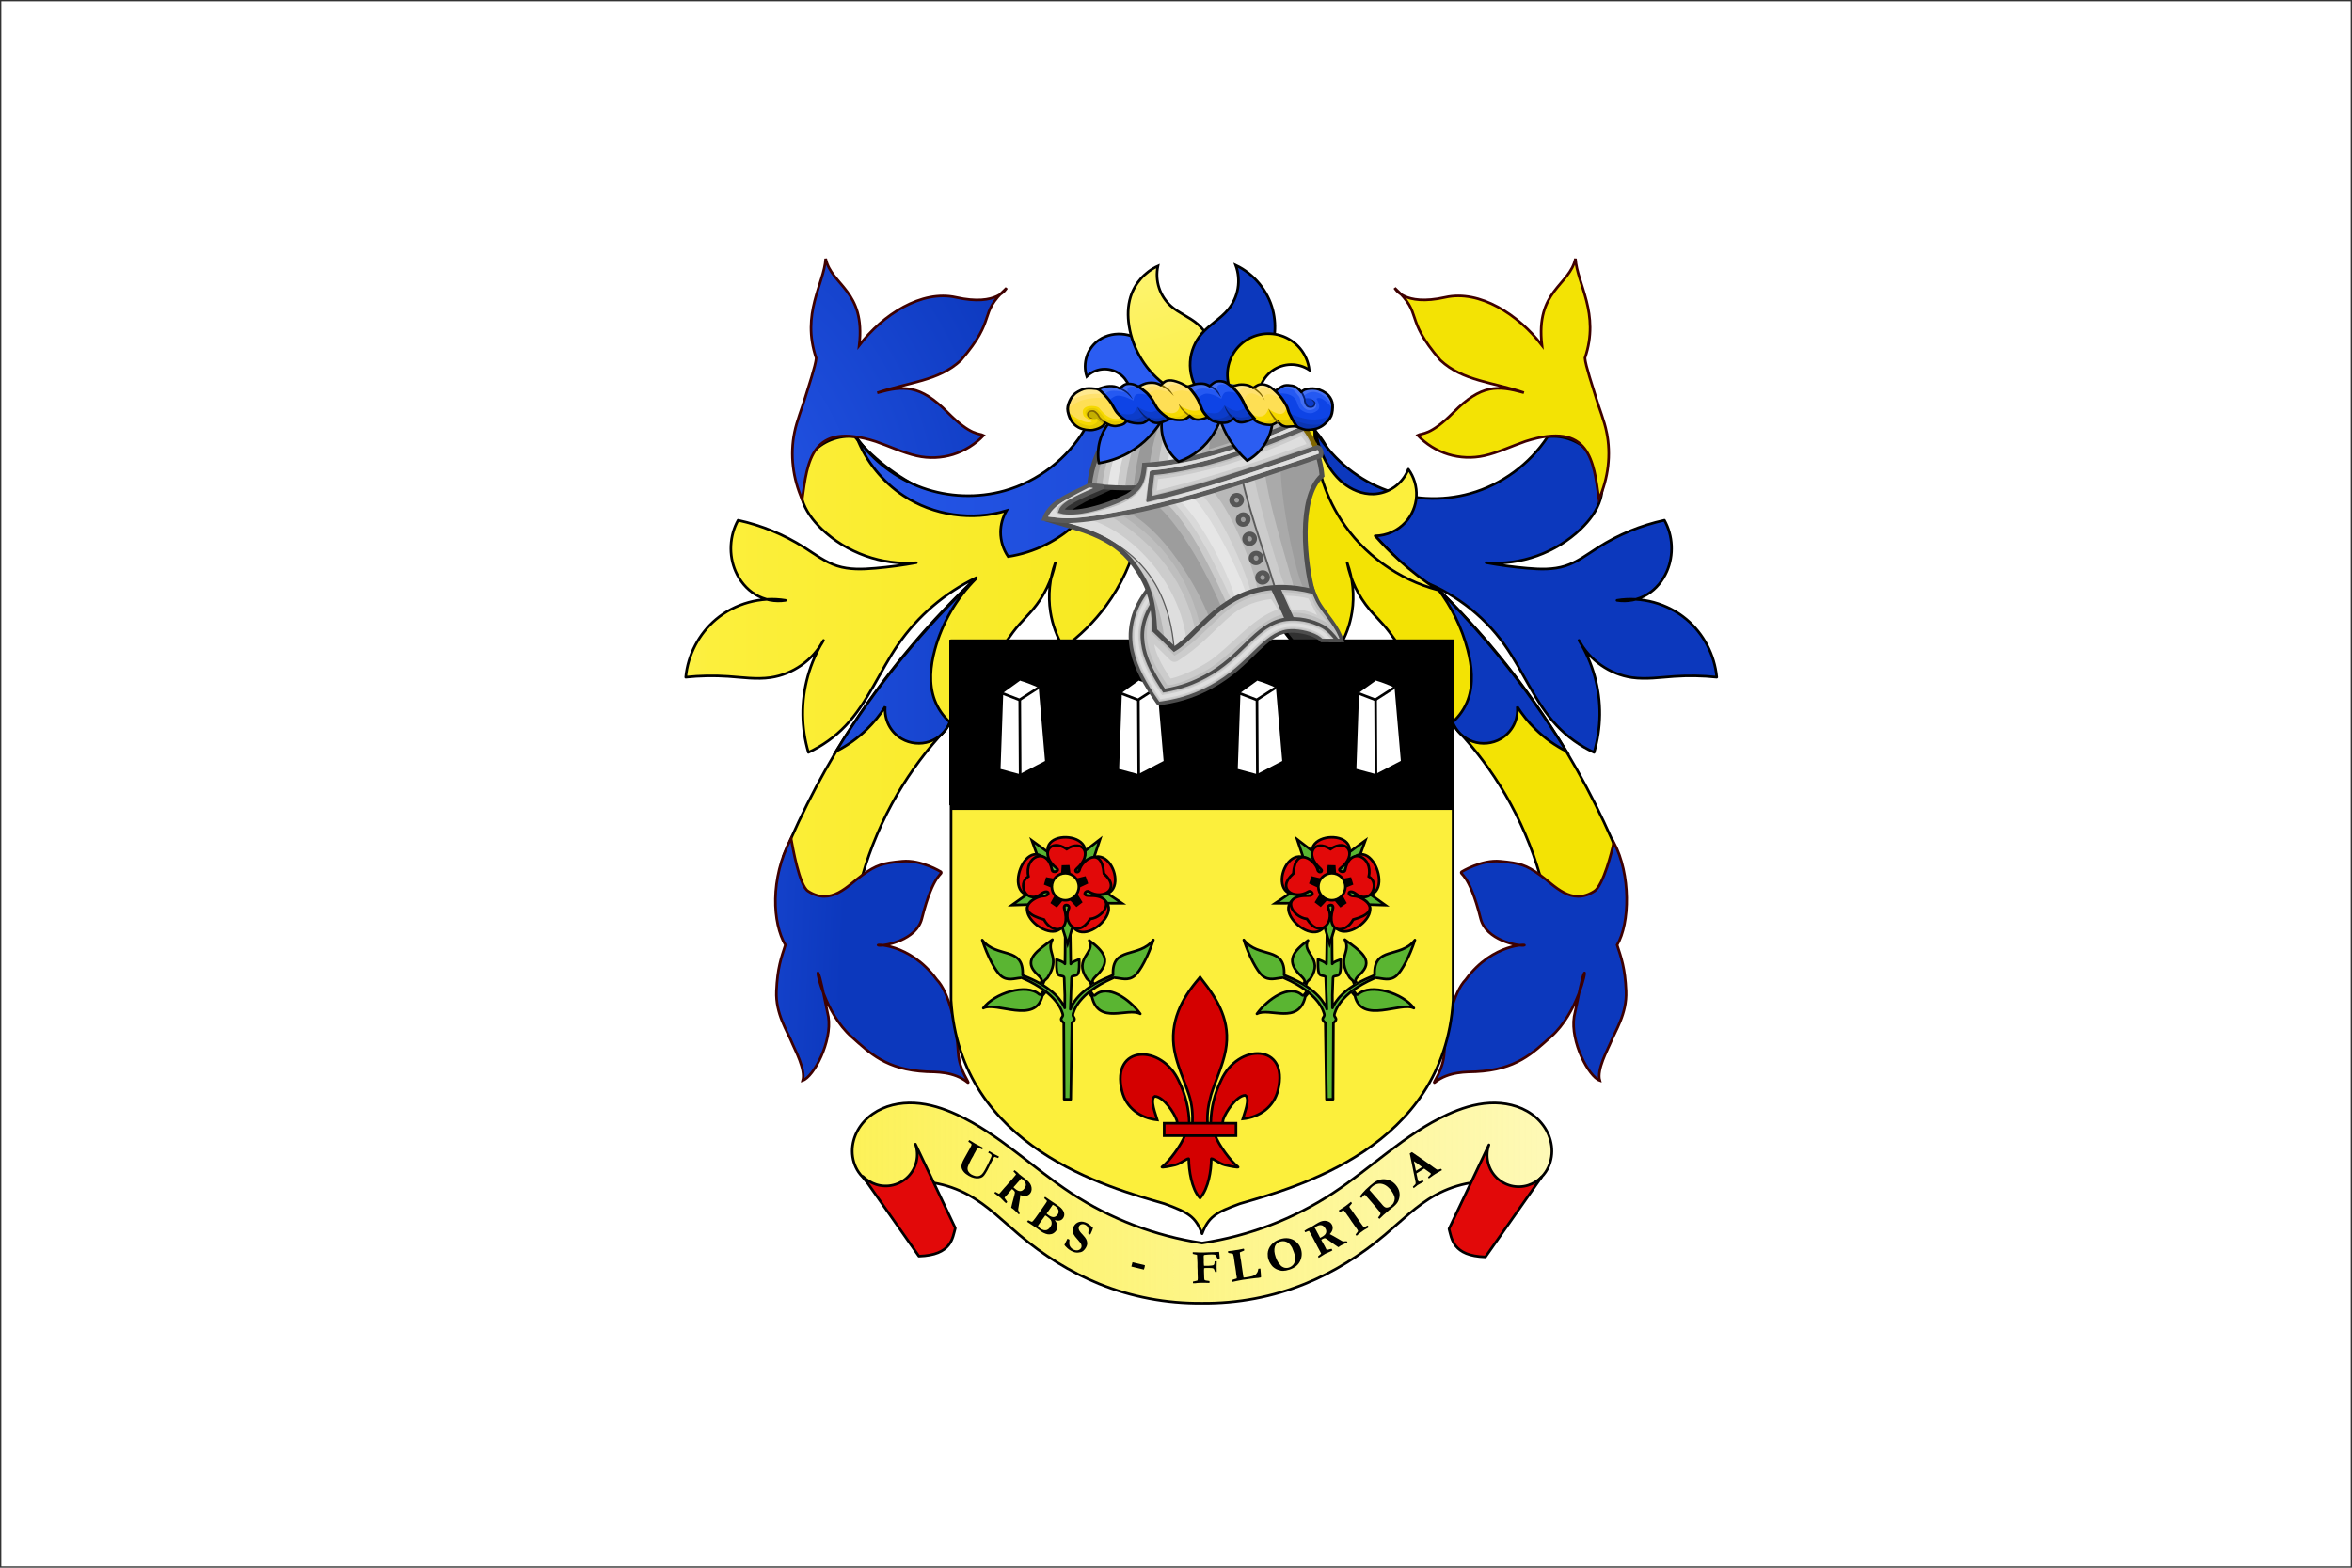 <?xml version="1.0" encoding="UTF-8"?>
<svg version="1.1" viewBox="0 0 900 600" xml:space="preserve" xmlns="http://www.w3.org/2000/svg" xmlns:cc="http://creativecommons.org/ns#" xmlns:dc="http://purl.org/dc/elements/1.1/" xmlns:rdf="http://www.w3.org/1999/02/22-rdf-syntax-ns#" xmlns:xlink="http://www.w3.org/1999/xlink"><rect x="0" y="0" width="900" height="600" fill="#333333" stroke="none"/><defs><linearGradient id="b"><stop stop-color="#f3e304" offset="0"/><stop stop-color="#fcef3c" offset=".5"/><stop stop-color="#fdf583" offset="1"/></linearGradient><linearGradient id="a"><stop stop-color="#2b5df2" offset="0"/><stop stop-color="#0c38bd" offset="1"/></linearGradient><linearGradient id="v" x1="475.67" x2="240.65" y1="602.7" y2="914.37" gradientTransform="matrix(3.858 0 0 3.858 -3409 -567.58)" gradientUnits="userSpaceOnUse" xlink:href="#b"/><linearGradient id="u" x1="70.982" x2="413.35" y1="556.44" y2="558.86" gradientTransform="matrix(3.858 0 0 3.858 -3409 -567.58)" gradientUnits="userSpaceOnUse" xlink:href="#a"/><linearGradient id="t" x1="242.22" x2="435.18" y1="675.07" y2="675.07" gradientTransform="matrix(3.858 0 0 3.858 -3409 -567.58)" gradientUnits="userSpaceOnUse" xlink:href="#a"/><linearGradient id="s" x1="154.13" x2="440.67" y1="1117.9" y2="1117.9" gradientTransform="matrix(3.858 0 0 3.858 -3409 -567.58)" gradientUnits="userSpaceOnUse" xlink:href="#a"/><linearGradient id="r" x1="1118.5" x2="1339" y1="244.69" y2="244.69" gradientTransform="matrix(3.858 0 0 3.858 -1068.7 -567.58)" gradientUnits="userSpaceOnUse" xlink:href="#b"/><linearGradient id="q" x1="607.38" x2="213.79" y1="594.89" y2="594.89" gradientTransform="matrix(3.858 0 0 3.858 -1068.7 -567.58)" gradientUnits="userSpaceOnUse"><stop stop-color="#f3e304" offset="0"/><stop stop-color="#fcef3c" offset=".8"/><stop stop-color="#fdf583" offset="1"/></linearGradient><linearGradient id="p" x1="242.22" x2="452.1" y1="667.52" y2="667.52" gradientTransform="matrix(3.858 0 0 3.858 -1068.7 -567.58)" gradientUnits="userSpaceOnUse" xlink:href="#a"/><linearGradient id="o" x1="204.87" x2="315.03" y1="1052.6" y2="1057.5" gradientTransform="matrix(3.858 0 0 3.858 -1068.7 -567.58)" gradientUnits="userSpaceOnUse" xlink:href="#a"/><linearGradient id="n" x1="266" x2="1301.9" y1="1461.5" y2="1461.5" gradientTransform="translate(-20.245 -65.478)" gradientUnits="userSpaceOnUse"><stop stop-color="#fcef3c" offset="0"/><stop stop-color="#fcef3c" stop-opacity=".066" offset=".5"/><stop stop-color="#fcef3c" offset="1"/></linearGradient><linearGradient id="m" x1="808.57" x2="892.81" y1="324.74" y2="324.74" gradientTransform="matrix(1 0 .197 1.142 -81.844 -111.49)" gradientUnits="userSpaceOnUse" xlink:href="#a"/><linearGradient id="l" x1="719.51" x2="815.47" y1="331.95" y2="331.95" gradientTransform="matrix(1 0 .166 1 -70.505 -65.478)" gradientUnits="userSpaceOnUse" xlink:href="#a"/><linearGradient id="k" x1="628.85" x2="730.5" y1="333.1" y2="333.1" gradientTransform="translate(-20.245 -65.478)" gradientUnits="userSpaceOnUse" xlink:href="#a"/><linearGradient id="j" x1="273.03" x2="658.98" y1="408.33" y2="408.33" gradientTransform="translate(-20.245 -65.478)" gradientUnits="userSpaceOnUse" xlink:href="#a"/><linearGradient id="i" x1="851.3" x2="922.02" y1="256.1" y2="183.62" gradientTransform="translate(-20.245 -65.478)" gradientUnits="userSpaceOnUse" xlink:href="#b"/><linearGradient id="h" x1="854.42" x2="802.57" y1="120.71" y2="246.34" gradientTransform="translate(-20.245 -65.478)" gradientUnits="userSpaceOnUse" xlink:href="#a"/><linearGradient id="g" x1="747.99" x2="697.03" y1="236.85" y2="70.145" gradientTransform="translate(-20.245 -65.478)" gradientUnits="userSpaceOnUse" xlink:href="#b"/><linearGradient id="f" x1="619.46" x2="726.32" y1="189.68" y2="245.25" gradientTransform="translate(-20.245 -65.478)" gradientUnits="userSpaceOnUse" xlink:href="#a"/><radialGradient id="e" cx="269.55" cy="266.21" r="159.59" gradientTransform="matrix(1 0 0 1.123 -20.245 -95.559)" gradientUnits="userSpaceOnUse" xlink:href="#a"/></defs><rect x=".5" y=".5" width="899" height="599" fill="#fff"/><path d="m511.04 253.02h-10.539l-10.145-12.902 8.963 0.099 7.091 3.841z" fill="#313131" stroke="#000" stroke-width="1.357px"/><g transform="matrix(.259 0 0 .259 256.77 81.64)" stroke-width="3.858"><g transform="matrix(-1 0 0 1 1566.7 0)"><path d="m524.77 406.86c23.131-4.13 44.484-17.476 58.332-36.458 6.205-8.505 10.9-17.993 16.158-27.114 5.257-9.121 11.226-18.052 19.376-24.717 12.594-10.3 30.105-14.289 45.918-10.46 1.851 9.88 5.863 19.348 11.674 27.55 5.383 7.597 12.301 14.102 20.216 19.007 13.543 78.011-6.234 161.25-53.419 224.83-17.721 23.879-39.101 45.037-63.163 62.508-9.825-16.232-16.432-34.402-19.329-53.154-3.746-24.254-1.227-49.45 7.248-72.482-5.02 25.447-16.634 49.564-33.399 69.355-6.378 7.53-13.416 14.475-19.922 21.895-6.505 7.42-12.352 15.389-17.954 23.513l-91.207 132.28c-27.15 28.895-51.028 60.861-71.033 95.092-22.109 37.831-39.481 78.428-51.582 120.54l-77.918 64.63-39.261-92.415c29.079-70.223 64.906-137.65 106.83-201.05 51.065-77.228 111.18-148.47 178.73-211.79l73.712-131.56" fill="url(#v)" stroke="#000" stroke-linejoin="round"/><path d="m465.55 540.23c-52.031 17.812-98.217 52.278-130.1 97.087-27.61 38.803-44.789 85.037-77.401 119.74-15.581 16.581-34.408 30.101-55.099 39.567-5.322-17.982-8.147-36.701-8.368-55.453-0.456-38.599 10.337-77.265 30.717-110.05-15.565 29.199-45.57 50.235-78.326 54.912-20.726 2.959-41.757-0.282-62.645-1.711-20.842-1.425-41.808-1.037-62.583 1.161 3.038-32.818 19.44-64.202 44.649-85.432 28.023-23.6 66.596-34.159 102.73-28.123-15.306 2.483-31.462-0.671-44.71-8.729-12.951-7.877-22.938-20.207-29.005-34.097-10.458-23.944-9.068-52.736 3.648-75.561 34.561 7.505 67.777 21.16 97.623 40.133 15.769 10.024 30.911 21.669 48.699 27.39 18.066 5.811 37.533 5.064 56.44 3.428 20.31-1.757 40.536-4.473 60.59-8.134-50.846 4.108-103.11-14.554-139.85-49.938-12.81-12.336-23.998-26.988-29.037-44.043-6.753-22.859-1.253-48.959 14.152-67.148 15.405-18.189 40.243-27.911 63.902-25.013 26.401 40.369 67.762 70.705 114.2 83.76 42.676 11.998 89.313 9.399 130.39-7.266 41.079-16.665 76.345-47.293 98.6-85.632l-18.132 82.997-131.08 136.15h-5e-5" fill="url(#u)" stroke="#000" stroke-linejoin="round"/><path d="m433.68 555.02c-20.35 26.681-35.366 57.413-43.909 89.862-6.364 24.174-9.041 50.338-0.486 73.826 4.634 12.725 12.498 24.258 22.651 33.221-5.21 13.24-16.402 23.991-29.841 28.663-13.439 4.672-28.887 3.183-41.186-3.97-8.148-4.739-14.894-11.855-19.191-20.243-4.297-8.389-6.131-18.021-5.216-27.402-7.67 12.113-16.752 23.33-27.003 33.353-13.474 13.173-28.971 24.272-45.781 32.787 29.662-48.371 62.529-94.776 98.313-138.81 28.728-35.353 59.336-69.178 91.651-101.29" fill="url(#t)" stroke="#000"/><path d="m202.37 1001.6c34.525 22.334 59.264-8.703 80.31-23.738s29.741-17.57 59.016-20.367c27.393-2.617 56.955 15.535 56.955 15.535 4.032 4.359-10.608-0.403-28.087 69.228-7.985 31.81-54.646 40.708-63.723 39.496s45.13-4.777 85.628 50.527c18.225 18.521 29.626 68.209 31.803 108.1 1.459 26.738 18.136 45.638 14.331 44.173-20.644-16.944-48.621-15.462-60.889-16.06-60.023-2.928-84.041-27.685-111.24-51.872-39.073-34.779-52.443-99.841-49.027-93.798s7.322 27.837 15.02 64.391c5.743 37.081-21.775 88.743-37.912 94.215 4.641-16.004-11.811-45.881-14.986-53.804-7.787-19.428-25.27-44.489-23.858-78.333 1.419-34.012 7.178-49.374 13.223-68.071-18.919-32.006-20.447-104.19 4.921-151.79 2.414 12.68 15.543 63.771 28.517 72.163z" fill="url(#s)" stroke="#3e0000"/></g><path d="m1382.3 323.51c-3.582-17.538-10.627-34.144-15.783-51.285-4.55-15.129-15.536-47.658-16.266-58.393 22.448-66.189-11.616-109.26-14.033-146.85-8.462 39.933-59.113 46.61-49.529 128.05-34.864-45.622-92.221-82.296-142.86-70.932-61.39 13.776-74.586-13.631-74.586-13.631 43.47 39.908 12.346 42.77 67.426 106.62 32.976 30.988 78.196 32.267 123.44 48.01-38.993-10.799-63.049-12.297-103.93 28.924-34.771 35.063-46.204 30.314-53.117 33.894 12.291 13.118 28.05 22.956 45.233 28.238 17.183 5.282 35.747 5.995 53.284 2.046 20.751-4.672 40.73-14.36 60.85-21.26 95.481-30.546 100.66 29.915 108.53 85.465 13.728-30.758 18.093-65.814 11.337-98.895z" fill="url(#r)" stroke="#3e0000"/><path d="m1075.8 512.61c-12.493-11.314-24.351-23.329-35.499-35.971 16.799-0.213 33.386-7.623 44.756-19.991 9.609-10.453 15.448-24.301 16.224-38.478 0.777-14.177-3.514-28.58-11.923-40.02-4.021 10.467-11.198 19.697-20.351 26.174-9.152 6.477-20.244 10.176-31.453 10.487-16.294 0.453-32.311-6.219-44.895-16.579-12.584-10.36-21.952-24.203-28.926-38.935-5.888-12.438-10.185-25.628-12.752-39.147-0.148 46.782 13.542 93.523 38.904 132.83 32.672 50.64 84.79 88.379 143.1 103.62-20.195-13.105-39.338-27.831-57.182-43.991" fill="#fcef3c" stroke="#000" stroke-linejoin="round"/><path d="m694.73 367.91c11.434 73.633-7.603 151.53-51.711 211.59-17.606 23.973-39.008 45.153-63.163 62.508-9.825-16.232-16.432-34.402-19.329-53.154-3.746-24.254-1.227-49.45 7.248-72.482-5.02 25.447-16.634 49.564-33.399 69.355-6.378 7.53-13.416 14.475-19.922 21.895-6.505 7.42-12.352 15.389-17.954 23.513l-91.207 132.28c-27.15 28.895-51.028 60.861-71.033 95.092-22.109 37.831-39.481 78.428-51.582 120.54l-77.918 64.63-39.261-92.415c29.079-70.223 64.906-137.65 106.83-201.05 51.065-77.228 111.18-148.47 178.73-211.79-46.246 22.181-86.532 56.645-115.61 98.899-26.998 39.238-44.65 85.161-77.401 119.74-15.642 16.516-34.45 30.023-55.099 39.567-5.322-17.982-8.147-36.701-8.368-55.453-0.456-38.599 10.337-77.265 30.717-110.05-15.565 29.199-45.57 50.235-78.326 54.912-20.726 2.959-41.757-0.282-62.645-1.711-20.842-1.425-41.808-1.037-62.583 1.161 3.038-32.818 19.44-64.202 44.649-85.432 28.023-23.6 66.596-34.159 102.73-28.123-15.306 2.483-31.462-0.671-44.71-8.729-12.951-7.877-22.938-20.207-29.005-34.097-10.458-23.944-9.068-52.736 3.648-75.561 34.561 7.505 67.777 21.16 97.623 40.133 15.769 10.024 30.911 21.669 48.699 27.39 18.066 5.811 37.533 5.064 56.44 3.428 20.31-1.757 40.536-4.473 60.59-8.134-50.846 4.108-103.11-14.554-139.85-49.938-12.81-12.336-23.998-26.988-29.037-44.043-6.753-22.859-1.253-48.959 14.152-67.148 15.405-18.189 40.243-27.911 63.902-25.013 30.738 36.412 70.233 65.38 114.2 83.76 50.488 21.106 106.78 28.12 160.91 20.048 54.123-8.072 105.92-31.208 148.05-66.128" fill="url(#q)" stroke="#000" stroke-linejoin="round"/><path d="m450.6 539.92c-28.928 28.911-50.124 65.489-60.822 104.96-6.542 24.138-9.09 50.344-0.486 73.826 4.658 12.714 12.517 24.24 22.651 33.221-5.21 13.24-16.402 23.991-29.841 28.663-13.439 4.672-28.887 3.183-41.186-3.97-8.148-4.739-14.894-11.855-19.191-20.243-4.297-8.389-6.131-18.021-5.216-27.402-7.67 12.113-16.752 23.33-27.003 33.353-13.474 13.173-28.971 24.272-45.781 32.787 29.505-48.472 62.382-94.891 98.313-138.81 33.617-41.092 69.906-79.996 108.56-116.39" fill="url(#p)" stroke="#000"/><path d="m202.37 1001.6c34.525 22.334 59.264-8.703 80.31-23.738s29.741-17.57 59.016-20.367c27.393-2.617 56.955 15.535 56.955 15.535 4.032 4.359-10.608-0.403-28.087 69.228-7.985 31.81-54.646 40.708-63.723 39.496s45.13-4.777 85.628 50.527c18.225 18.521 29.626 68.209 31.803 108.1 1.459 26.738 18.136 45.638 14.331 44.173-20.644-16.944-48.621-15.462-60.889-16.06-60.023-2.928-84.041-27.685-111.24-51.872-39.073-34.779-52.443-99.841-49.027-93.798s7.322 27.837 15.02 64.391c5.743 37.081-21.775 88.743-37.912 94.215 4.641-16.004-11.811-45.881-14.986-53.804-7.787-19.428-25.27-44.489-23.858-78.333 1.419-34.012 7.178-49.374 13.223-68.071-18.919-32.006-23.126-97.995 8.424-157.38 2.414 12.68 12.04 69.361 25.014 77.753z" fill="url(#o)" stroke="#3e0000"/></g><g transform="matrix(.259 0 0 .259 599.12 73.069)" stroke="#000" stroke-linejoin="round" stroke-width="11.574"><g stroke="#000" stroke-linejoin="round" stroke-width="11.574"><g transform="translate(-1322.3 23.918)" stroke="#000" stroke-linejoin="round" stroke-width="11.574"><path d="m729.49 1472.7c-82.004-23.918-301.73-82.004-315.28-300.68v-531.27h741.77v531.27c-13.546 218.68-233.15 276.76-315.16 300.68-35.877 13.098-46.186 19.362-55.728 44.416-9.542-25.059-19.734-31.324-55.611-44.421z" fill="#fcef3c" stroke="#000" stroke-linejoin="round" stroke-width="3.858"/></g></g></g><path d="m364.11 308.49h191.99" fill="#008000" stroke="#000" stroke-linejoin="round" stroke-width="3"/><path d="m304.01 165.49c0.928-4.546 2.755-8.85 4.091-13.293 1.179-3.921 4.027-12.353 4.216-15.136-5.818-17.156 3.011-28.321 3.637-38.064 2.193 10.351 15.322 12.081 12.838 33.191 9.037-11.825 23.904-21.331 37.029-18.386 15.912 3.571 19.333-3.533 19.333-3.533-11.267 10.344-3.2 11.086-17.477 27.635-8.547 8.032-20.268 8.364-31.997 12.444 10.107-2.799 16.342-3.187 26.938 7.497 9.013 9.088 11.976 7.857 13.768 8.785-3.186 3.4-7.271 5.95-11.724 7.319s-9.266 1.554-13.811 0.53c-5.379-1.211-10.557-3.722-15.772-5.511-24.749-7.918-26.091 7.754-28.13 22.153-3.558-7.973-4.69-17.059-2.939-25.634z" fill="url(#e)" stroke="#3e0000"/><path d="m431.94 147.55c-0.719-1.837-2.002-3.448-3.632-4.559-1.867-1.273-4.18-1.876-6.431-1.677-2.251 0.199-4.422 1.199-6.036 2.78-0.825-2.512-0.812-5.291 0.036-7.795 0.848-2.504 2.526-4.719 4.708-6.212 2.828-1.936 6.43-2.615 9.819-2.107 3.389 0.508 6.559 2.152 9.12 4.43 4.33 3.85 6.937 9.57 7.004 15.363" fill="url(#f)" stroke="#000"/><path d="m446.53 147.77c-7.723-5.313-13.105-13.91-14.51-23.179-0.552-3.64-0.506-7.418 0.579-10.937 1.6-5.193 5.524-9.621 10.486-11.835-0.593 2.756-0.442 5.668 0.433 8.348 0.875 2.68 2.472 5.12 4.577 6.995 3.051 2.718 7.041 4.189 10.152 6.839 3.7 3.152 5.942 7.951 5.983 12.812 0.042 4.861-2.118 9.698-5.764 12.912" fill="url(#g)" stroke="#000"/><path d="m458.46 149.72c-2.196-3.284-3.28-7.297-3.035-11.24 0.245-3.943 1.817-7.791 4.403-10.778 2.988-3.45 7.192-5.691 10.107-9.204 1.922-2.316 3.22-5.144 3.725-8.111 0.505-2.967 0.214-6.065-0.834-8.886 6.976 3.267 12.353 9.771 14.248 17.238 1.602 6.313 0.732 13.22-2.385 18.938-3.118 5.719-8.452 10.191-14.627 12.264" fill="url(#h)" stroke="#000"/><path d="m470.06 146.89c-0.608-2.681-0.496-5.522 0.321-8.147s2.337-5.027 4.358-6.89 4.54-3.181 7.223-3.781c2.683-0.6 5.523-0.479 8.146 0.346 2.872 0.903 5.473 2.653 7.393 4.972 1.92 2.32 3.152 5.201 3.503 8.192-2.089-1.371-4.597-2.095-7.095-2.047-2.498 0.047-4.977 0.865-7.012 2.314-2.202 1.568-3.873 3.869-4.68 6.449" fill="url(#i)" stroke="#000"/><path d="m427.11 161.94c0.551 9.477-1.74 19.102-6.501 27.315s-11.975 14.984-20.473 19.215c-4.513 2.247-9.375 3.789-14.358 4.553-1.887-2.734-2.911-6.055-2.892-9.377 0.017-2.869 0.807-5.73 2.265-8.202-13.118 3.999-27.974 1.845-39.416-5.715-8.014-5.295-14.327-13.122-17.807-22.075 6.118 8.719 14.987 15.478 25.017 19.063 10.03 3.586 21.173 3.981 31.432 1.117 12.782-3.569 24.06-12.247 30.785-23.688" fill="url(#j)" stroke="#000"/><path d="m363.74 245.34v62.362h192.27v-62.362h-192.27z" color="#000000" stroke="#000" stroke-linecap="square"/><g transform="matrix(.259 0 0 .259 256.77 81.64)" stroke-width="3"><g id="w"><path d="m617.23 1152 4.601 5.502c9.86 42.559 52.724 15.4 71.466 25.427-16.048-22.084-48.108-44.14-66.483-27.831-1.865 0.711-1.798 2.464-6.915-5.175" fill="#5ab532" stroke="#000" stroke-linejoin="round" stroke-width="3.858"/><path d="m582.59 1035.3-0.094 12.094c-0.071 7.367-0.105 16.116-0.156 25.063-0.041 7.218-0.073 14.455-0.125 20.844l-0.031 2.219c-0.048 5.394-0.114 10.214-0.188 13.625-2.211-3.19-9.169-5.256-12.625-6.5 0.251 6.925-0.611 15.784 1.969 21.406 1.861 4.055 9.572 1.855 9.531 5.531l0.938 25.875-0.125 18.75c-3.698-8.526-15.216-28.824-56.5-45.781-5.56-2.284-2.025-1.019-5.75-2.625 2.168-43.584-38.094-24.074-59.594-51.844 7.481 23.257 19.458 46.175 27.656 52.937 9.754 8.046 19.886 3.544 29.438 2.875 2.748-0.192-0.043-0.432 3.844 1.031 50.841 22.402 57.089 49.373 58.062 53.156 1.098 4.264-7.013 5.822 1.406 12.344l0.562 108.03-0.031 4.812h0.062l9.656 0.188 1.75-113.19c8.419-6.522 0.34-8.111 1.438-12.375 0.974-3.783 7.19-30.754 58.031-53.156 3.887-1.464 1.127-1.224 3.875-1.031 9.552 0.669 19.684 5.171 29.438-2.875 8.198-6.763 20.144-29.68 27.625-52.938-21.5 27.769-61.762 8.26-59.594 51.844-3.725 1.606-0.19 0.341-5.75 2.625-45.031 18.496-54.664 41.024-57.344 47.844l1.688-46.688c-0.041-3.676 7.67-1.476 9.531-5.531 2.58-5.622 1.686-14.451 1.938-21.375-3.455 1.244-10.414 3.591-12.625 6.781-0.258-24.671-0.683-49.342-1.125-72.875-0.034-1.783-6.688 0.675-6.781-1.094z" fill="#5ab532" stroke="#000" stroke-linejoin="round" stroke-width="3.858"/><path d="m621.2 1140.8-2.235-5.391-4.708-4.515c-20.21-30.397 13.593-37.624 3.566-56.366 22.085 16.048 31.154 29.384 14.845 47.759-0.431 1.129-7.362 6.466-9.385 10.58-1.317 2.679-0.15 3.517 1.196 5.773" fill="#5ab532" stroke="#000" stroke-linejoin="round" stroke-width="3.858"/><path transform="matrix(2.226 -.613 .614 2.207 -1442.4 -150.62)" d="m744.04 736.87-26.141-7.355-14.388 23.279-1.083-27.134-26.586-6.49 25.471-9.415-2.043-27.29 16.825 21.315 25.323-10.376-15.073 22.588z" fill="#5ab532" stroke="#000" stroke-width="1.677"/><path d="m549.38 1009c-70.173 15.812 41.676 96.455 31.73 19.148-2.626-9.155 9.559-7.026 6.477-0.431-0.132 85.268 110.25-14.282 29.761-19.41-10.955 0.252-4.734-8.888-0.02-5.971 71.601 28.979 30.823-98.988-13.701-32.222-1.333 5.989-9.753 3.212-4.338-1.553 54.309-59.784-86.109-64.031-29.064-0.351 4.735 3.586-6.313 7.873-7.439 2.068-34.298-74.413-84.302 57.111-15.952 35.383 11.287-8.814 15.653 2.995 2.546 3.338z" fill="#e20909" fill-rule="evenodd" stroke="#000" stroke-width="3.858"/><path d="m549.38 1009c-12.578 0.329-45.593 22.181 1.602 34.628 11.546 21.589 40.481 20.616 30.128-15.48-2.626-9.155 9.559-7.026 6.477-0.431-9.25 19.794 12.277 45.596 31.822 15.034 21.722-2.521 40.828-35.431-2.061-34.444-10.955 0.252-4.734-8.888-0.02-5.971 20.509 12.692 48.255-3.631 22.2-26.609-3.308-42.663-32.927-18.981-35.902-5.613-1.333 5.989-9.753 3.212-4.338-1.553 25.499-22.437 8.105-44.433-14.707-29.04-24.721-17.219-41.205 8.355-14.356 28.689 4.735 3.586-6.313 7.873-7.439 2.068-6.901-35.589-41.496-19.572-34.73 9.657-17.696 10.708-2.566 42.393 18.778 25.726 11.287-8.814 15.653 2.995 2.546 3.338z" fill="#e20909" fill-rule="evenodd" stroke="#000" stroke-width="3.858"/><path transform="matrix(2.237 -.105 .105 2.237 -1110.7 -542.93)" d="m731.71 733.56-8.222-9.654-8.573 9.283 6.641-10.803-11.478-5.285 12.326 2.977 1.479-12.549 0.978 12.643 12.392-2.471-11.722 4.837z" fill="#5ab532" stroke="#000" stroke-width="5.167"/><path transform="matrix(2.579 0 0 2.579 -1316.9 -874.39)" d="m744.26 724.91c0 4.28-3.47 7.75-7.75 7.75s-7.75-3.47-7.75-7.75 3.47-7.75 7.75-7.75 7.75 3.47 7.75 7.75z" fill="#fcef3c" stroke="#000" stroke-width="1.496"/><path d="m553.17 1150.8-4.601 5.502c-9.86 42.559-68.429 8.152-87.171 18.178 16.048-22.084 63.813-36.892 82.188-20.583 1.865 0.711 1.798 2.464 6.915-5.175" fill="#5ab532" stroke="#000" stroke-linejoin="round" stroke-width="3.858"/><path d="m549.2 1139.6 2.235-5.391 4.708-4.515c20.21-30.397-2.72-37.624 7.306-56.366-22.085 16.048-42.026 29.384-25.717 47.759 0.431 1.129 7.362 6.466 9.385 10.58 1.317 2.679 0.15 3.517-1.196 5.773" fill="#5ab532" stroke="#000" stroke-linejoin="round" stroke-width="3.858"/></g><g fill="#d40000" stroke="#000" stroke-width="3.858"><path d="m797.42 1343.8c0.475-22.146 5.591-42.728 15.115-62.233 24.936-56.184 101.1-54.842 84.311 13.873-6.187 25.321-27.204 40.202-52.172 42.755 1.802-6.672 11.715-30.258 3.713-34.872-12.795 0.518-28.684 24.2-32.505 35.494-0.552 1.621-0.397 3.495-1.013 5.09" fill-rule="evenodd"/><path d="m765.7 1345.3c-0.475-22.146-5.591-42.728-15.115-62.233-24.936-56.184-101.1-54.842-84.311 13.873 6.187 25.321 27.204 40.202 52.172 42.755-1.802-6.672-11.715-30.258-3.713-34.872 12.795 0.518 28.684 24.2 32.505 35.494 0.552 1.621 0.397 3.495 1.013 5.09" fill-rule="evenodd"/><path d="m780.08 1130.7c-26.271 30.328-43.91 65.398-36.306 106.53 4.195 22.692 14.365 43.707 21.537 65.568 4.484 13.715 5.631 28.042 5.1 42.457h22.288c-1.067-14.521 1.27-28.594 5.1-42.457 6.833-21.996 17.23-42.859 21.537-65.568 8.053-42.456-10.849-74.476-36.191-106.39l-1.549-2.115-1.518 1.981z"/><path d="m759.3 1362.1c-4.66 13.987-23.659 39.601-33.751 46.903-2.617 1.894 12.511-1.091 19.285-2.681 8.884-2.086 20.431-12.224 20.161-8.646-0.025 16.384 4.276 43.723 15.488 56.285l1.062 1.211 1.097-1.211c11.207-14.001 15.432-38.618 15.488-56.285-0.271-3.578 11.277 6.56 20.161 8.646 6.774 1.59 21.902 4.574 19.285 2.681-10.092-7.301-29.08-32.916-33.74-46.903h-44.535z" fill-rule="evenodd"/><rect x="728.59" y="1344.6" width="106.1" height="18.409" fill-rule="evenodd"/></g><g id="c" transform="translate(-173.13 -15.477)" fill="#fff" stroke="#000" stroke-width="11.574"><g fill="#fff" stroke="#000" stroke-width="11.574"><g transform="translate(-988.75 392.08)"><path d="m1677.7 458.29 42.814-22.209-9.92-115.65c-35.29-15.216-25.141-8.327-33.133-13.453l-30.446 21.907-4.234 120.01z" fill="#fff" stroke="#000" stroke-width="11.574"/><path d="m1705.1 324.14-28.389 18.272-25.442-9.731" fill="#fff" stroke="#000" stroke-width="3.858"/><path d="m1677.1 342.41 0.604 115.98" fill="#fff" stroke="#000" stroke-width="3.858"/></g></g></g><use transform="matrix(-1 0 0 1 1558.9 0)" width="1592" height="1664" stroke-width="3" xlink:href="#w"/><use transform="translate(525.71 -.143)" width="1592" height="1664" stroke-width="3" xlink:href="#c"/><use id="d" transform="translate(175.24)" width="1592" height="1664" stroke-width="3" xlink:href="#c"/><use transform="translate(175.24)" width="1592" height="1664" stroke-width="3" xlink:href="#d"/></g><g transform="matrix(.352 0 0 .352 659.61 52.199)"><path d="m-623.78 500.3c-14.408 20.223-17.119 39.389-13.085 57.967 3.812 17.552 13.644 34.58 25.321 51.48 22.733-3.366 37.323-9.477 51.116-16.834 41.435-22.1 55.886-57.481 85.516-61.397 10.727-1.418 25.447 1.145 36.004 7.138 4.285 2.433 7.817 5.645 11.012 9.511h12.834c-3.899-14.273-17.276-28.302-23.936-38.808-8.567-13.516-10.212-29.939-19.593-38.288-14.816-8.805-34.652-4.802-51.664-2.039-19.608 3.184-37.182 13.996-55.743 21.074-11.796 4.498-22.799 12.23-35.349 13.596-7.519 0.818-22.433-3.399-22.433-3.399z" fill="#bebebe" stroke="#4d4d4d" stroke-width="3.858px"/><path d="m-623.34 517.32v21.513l26.253 25.888c34.913-22.279 49.417-49.258 75.833-60.677 20.894-9.032 44.132-11.259 72.934-4.591 3.253 13.253 11.948 22.854 21.513 32.087-21.114-13.264-37.549-15.861-52.001-12.185-25.534 6.495-44.877 32.576-72.896 54.02-12.185 9.326-37.936 22.526-53.04 23.433-18.231-27.534-28.372-47.781-18.596-79.488z" fill="#ccc"/><path d="m-492.06 503.03c-9.414 1.123-18.167 3.496-26.562 7.125-23.663 10.229-38.663 37.028-74.906 60.156-2.637 1.686-5.968 1.363-8.219-0.812a2.867 2.867 0 0 1 0-0.031l-17.375-17.125c0.284 1.483 0.551 2.988 0.969 4.438 2.953 10.253 8.872 20.714 16.656 32.719 12.862-2.421 35.753-13.81 45.719-21.438 25.71-19.676 44.588-44.838 71.062-53.656l-7.344-11.375z" fill="#dedede"/><path d="m-488.2 486.75-1.812 0.812 20.094 44.406 1.812-0.812-20.094-44.406z" color="#000000" fill="#967800" stroke="#4d4d4d" stroke-width="7.716" style="block-progression:tb;text-indent:0;text-transform:none"/><g><path d="m-626.41 492.78-2.656 3.75c-15.311 21.49-18.515 43.051-14.156 63.125 4.118 18.966 14.475 36.605 26.344 53.781l2.281 3.312 4-0.562c23.462-3.474 39.066-9.982 53.219-17.531 21.712-11.58 36.269-26.602 48.656-38.594s22.226-20.451 34.656-22.094c8.952-1.183 22.944 1.239 31.938 6.344 1.872 1.437 3.244 3.616 5.384 3.616h16.352c0.778 0-7.5-10.207-15.299-14.928-12.121-6.88-27.561-9.59-40.062-7.938-17.199 2.273-29.396 13.454-42 25.656s-26.026 25.949-45.75 36.469c-12.541 6.689-25.466 12.033-45 15.375-10.377-15.422-18.743-30.687-22-45.688-3.471-15.983-1.611-31.704 9.688-49.188 1.569 0.392 1.829 0.5 4.125 0.969 4.925 1.004 10.618 2.089 16.031 1.5l-1.406-12.938c-2.106 0.229-7.619-0.382-12.031-1.281-4.412-0.9-7.906-1.906-7.906-1.906z" color="#000000" fill="#bebebe" style="block-progression:tb;text-indent:0;text-transform:none"/><path d="m-625.19 496.25-1.438 2c-14.894 20.905-17.865 41.366-13.656 60.75 3.977 18.313 14.095 35.67 25.875 52.719l1.219 1.812 2.156-0.312c23.125-3.424 38.263-9.759 52.25-17.219 21.253-11.336 35.531-26.053 47.969-38.094s22.844-21.149 36.375-22.938c9.771-1.292 24.097 1.204 33.812 6.719 2.834 1.609 5.355 3.916 7.715 6.473h9.619c-4.258-5.026-8.928-9.747-13.897-12.567-11.399-6.471-26.505-9.107-38.188-7.562-16.099 2.128-27.758 12.69-40.312 24.844s-26.193 26.173-46.375 36.938c-13.121 6.998-26.841 12.697-47.844 16.062-10.99-16.119-20.022-32.182-23.531-48.344-3.731-17.181-1.476-34.496 11.25-53.281 1.418 0.378 2.696 0.776 6.094 1.469 4.807 0.98 10.475 1.975 15.125 1.469l-0.75-6.969c-2.869 0.312-8.438-0.42-12.969-1.344s-8.125-1.938-8.125-1.938z" color="#000000" fill="#ccc" style="block-progression:tb;text-indent:0;text-transform:none"/><path d="m-624.59 498-0.812 1.125c-14.686 20.613-17.54 40.524-13.406 59.562 3.906 17.987 13.889 35.203 25.625 52.188l0.719 1.031 1.219-0.188c22.957-3.399 37.878-9.616 51.781-17.031 21.023-11.213 35.163-25.81 47.625-37.875s23.107-21.451 37.188-23.312c10.18-1.346 24.674 1.156 34.75 6.875 3.304 1.875 6.171 4.818 8.819 7.786h5.59c-3.775-4.431-7.893-8.691-12.41-11.254-11.038-6.266-25.977-8.865-37.25-7.375-15.548 2.055-26.939 12.308-39.469 24.438s-26.338 26.3-46.75 37.188c-13.411 7.153-27.502 12.975-49.25 16.344-11.282-16.451-20.645-32.91-24.281-49.656-3.861-17.78-1.414-35.869 12.031-55.281 0.996 0.273 3.146 0.883 7.094 1.688 4.747 0.968 10.388 1.902 14.656 1.438l-0.438-3.969c-3.251 0.354-8.817-0.439-13.406-1.375s-8.25-1.969-8.25-1.969z" color="#000000" fill="#dedede" style="block-progression:tb;text-indent:0;text-transform:none"/><path d="m-626.41 492.78-2.656 3.75c-15.311 21.49-18.515 43.051-14.156 63.125 4.118 18.966 14.475 36.605 26.344 53.781l2.281 3.312 4-0.562c23.462-3.474 39.066-9.982 53.219-17.531 21.712-11.58 36.269-26.602 48.656-38.594s22.226-20.451 34.656-22.094c8.952-1.183 22.944 1.239 31.938 6.344 1.818 1.032 3.461 2.442 5.007 3.848h17.027c-4.603-6.008-9.825-11.885-15.596-15.161-12.121-6.88-27.561-9.59-40.062-7.938-17.199 2.273-29.396 13.454-42 25.656s-26.026 25.949-45.75 36.469c-12.541 6.689-25.466 12.033-45 15.375-10.377-15.422-18.743-30.687-22-45.688-3.471-15.983-1.611-31.704 9.688-49.188 1.569 0.392 1.829 0.5 4.125 0.969 4.925 1.004 10.618 2.089 16.031 1.5l-1.406-12.938c-2.106 0.229-7.619-0.382-12.031-1.281s-7.906-1.906-7.906-1.906z" color="#000000" fill="none" stroke="#4d4d4d" stroke-width="3.858" style="block-progression:tb;text-indent:0;text-transform:none"/></g><path transform="translate(-148.6 -742.44)" d="m-327.81 1241.8 6.873 15.862c9.994-1.69 18.652 0.866 27.494 5.287l-9.517-17.977c-5.665-1.712-13.551-2.869-24.85-3.172z" fill="#dedede"/><g><path d="m-449.8 328.3c6.981 11.326 11.663 24.746 13.066 40.554-26.889 24.048-18.266 97.224-10.31 125.81-90.195-21.941-119.89 44.877-150.43 62.737l-21.039-20.261c-1.638-28.622-3.912-45.709-22.708-71.479-24.034-32.953-61.257-39.02-96.334-49.741 128.33-8.531 193.38-57.032 287.75-87.616z" color="#000000" fill="#ccc"/><path d="m-597.47 557.4-21.039-20.261c-1.638-28.622-3.912-45.709-22.708-71.479-24.034-32.953-61.257-39.02-96.334-49.741l1.394 0.563c33.938 10.617 126.97 19.119 138.69 140.92z" color="#000000" fill="#ccc"/><path d="m-608.04 546.02-10.47-8.879c-1.638-28.622-3.912-45.709-22.708-71.479-24.034-32.953-61.257-39.02-96.334-49.741l1.394 0.563c33.895 10.595 112.81 11.923 128.12 129.54z" color="#000000" fill="#b3b3b3"/><path d="m-584.25 547.23-13.228 10.166h-5e-5c-7.799-92.655-64.7-127.26-140.08-141.48l25.756-2.868c51.917-0.145 119.32 63.171 127.55 134.18z" color="#000000" fill="#dedede"/><path d="m-737.44 415.25-0.25 1.344c37.623 7.099 70.571 19.263 95.062 41.156s40.58 53.521 44.469 99.719l1.344-0.125c-3.91-46.457-20.152-78.466-44.906-100.59s-57.961-34.375-95.719-41.5z" color="#000000" fill="#5b5b5b" style="block-progression:tb;text-indent:0;text-transform:none"/><path d="m-449.8 328.3c6.981 11.326 11.663 24.746 13.066 40.554-26.889 24.048-18.266 97.224-10.31 125.81-69.945-17.015-101.76 16.439-127.55 41.954-9.592-45.5-38.058-94.028-101.19-128.93 22.455-5.556 49.88-11.375 74.132-19.718 53.012-18.236 104.48-42.476 151.85-59.663z" color="#000000" fill="#bebebe"/><path d="m-449.8 328.3c6.981 11.326 11.663 24.746 13.066 40.554-26.889 24.048-18.266 97.224-10.31 125.81-69.945-17.015-96.46 11.726-122.25 37.241-10.61-46.009-36.918-93.458-95.296-125.99 22.455-5.556 38.686-9.608 62.938-17.951 53.012-18.236 104.48-42.476 151.85-59.663z" color="#000000" fill="#b3b3b3"/><path d="m-449.8 328.3c6.981 11.326 11.663 24.746 13.066 40.554-26.889 24.048-18.266 97.224-10.31 125.81-55.69-13.547-88.316 6.743-112.32 28.454-11.211-29.178-48.633-98.308-96.341-118.74 15.945-3.856 38.576-11.084 54.054-16.408 53.012-18.236 104.48-42.476 151.85-59.663z" color="#000000" fill="#9d9d9d"/><path d="m-449.8 328.3c6.981 11.326 11.663 24.746 13.066 40.554-26.889 24.048-18.266 97.224-10.31 125.81-46.119-11.219-76.421 0.768-99.105 17.551-9.117-23.347-47.021-98.883-78.081-116.82 8.112-2.549 15.995-5.16 22.582-7.426 53.012-18.236 104.48-42.476 151.85-59.663z" color="#000000" fill="#b3b3b3"/><path d="m-601.65 387.96c53.012-18.236 104.48-42.476 151.85-59.663 6.981 11.326 11.663 24.746 13.066 40.554-26.889 24.048-18.266 97.224-10.31 125.81-42.215-10.269-71.177-1.095-93.175 13.403-18.046-39.722-44.222-94.483-73.648-116 4.084-1.333 8.155-2.708 12.22-4.1z" color="#000000" fill="#ccc"/><path d="m-601.65 387.96c53.012-18.236 104.48-42.476 151.85-59.663 6.981 11.326 11.663 24.746 13.066 40.554-26.889 24.048-18.266 97.224-10.31 125.81-42.215-10.269-65.739-4.116-87.737 10.382-18.046-39.722-43.013-93.275-72.44-114.79 4.084-1.333 1.508-0.895 5.573-2.287z" color="#000000" fill="#d9d9d9"/><path d="m-601.65 387.96c53.012-18.236 104.48-42.476 151.85-59.663 6.981 11.326 11.663 24.746 13.066 40.554-26.889 24.048-18.266 97.224-10.31 125.81-35.223-8.569-65.081-2.314-85.504 7.988 7.981 7.305-31.035-90.155-69.1-114.69z" color="#000000" fill="#e6e6e6"/><path d="m-589.76 382.14c47.232-17.341 97.482-38.427 139.96-53.84 6.981 11.326 11.663 24.746 13.066 40.554-26.889 24.048-18.266 97.224-10.31 125.81-27.685-6.735-55.767-3.82-73.827 2.188 8.492 9.142-38.312-99.891-68.89-114.71z" color="#000000" fill="#d9d9d9"/><path d="m-578.98 380.24c47.232-17.341 86.696-36.524 129.18-51.937 6.981 11.326 11.663 24.746 13.066 40.554-26.889 24.048-18.266 97.224-10.31 125.81-27.685-6.735-50.888-6.237-68.947-0.229 8.492 9.142-32.405-99.377-62.984-114.19z" color="#000000" fill="#ccc"/><path d="m-567.37 375.37c40.884-15.836 80.481-33.614 117.56-47.069 6.981 11.326 11.663 24.746 13.066 40.554-26.889 24.048-18.266 97.224-10.31 125.81-18.717-5.381-46.99-5.481-61.197-0.838 6.912 3.913-25.847-98.546-59.122-118.45z" color="#000000" fill="#b8b8b8"/><path d="m-525.94 358.7c26.234-10.814 51.728-21.542 76.133-30.397 6.981 11.326 11.663 24.746 13.066 40.554-26.889 24.048-18.266 97.224-10.31 125.81-11.906-2.896-28.16-4.641-41.697-4.003-12.557-44.464-33.631-94.691-37.192-131.96z" color="#000000" fill="#ccc"/><path d="m-512.55 353.17c21.533-8.899 42.516-17.528 62.751-24.87 6.981 11.326 11.663 24.746 13.066 40.554-26.889 24.048-18.266 97.224-10.31 125.81-8.41-2.046-18.753-4.026-28.873-4.069-4.907-4.24-39.04-122.81-36.634-137.42z" color="#000000" fill="#bfbfbf"/><path d="m-498.59 347.41c16.656-6.834 32.949-13.368 48.783-19.113 6.981 11.326 11.663 24.746 13.066 40.554-26.889 24.048-18.266 97.224-10.31 125.81-6.067-1.476-13.139-2.917-20.408-3.623-0.324-7.093-38.686-122.87-31.131-143.62z" color="#000000" fill="#aaa"/><path d="m-478.69 339.35c9.779-3.896 19.415-7.615 28.886-11.052 6.981 11.326 11.663 24.746 13.066 40.554-26.889 24.048-18.266 97.224-10.31 125.81-2.877-0.7-5.98-1.392-9.223-2.002-11.938-21.158-33.61-138.36-22.419-153.31z" color="#000000" fill="#9d9d9d"/><path d="m-525.44 357.41-1.969 0.344c6.479 39.507 26.755 94.141 38.375 132.75l1.906-0.594c-11.655-38.725-31.894-93.361-38.312-132.5z" color="#000000" fill="#5b5b5b" style="block-progression:tb;text-indent:0;text-transform:none"/><path d="m-449.8 328.3c6.981 11.326 11.663 24.746 13.066 40.554-26.889 24.048-18.266 97.224-10.31 125.81-90.195-21.941-119.89 44.877-150.43 62.737l-21.039-20.261c-1.638-28.622-3.912-45.709-22.708-71.479-24.034-32.953-61.257-39.02-96.334-49.741 128.33-8.531 193.38-57.032 287.75-87.616z" color="#000000" fill="none" stroke="#4d4d4d" stroke-width="5.208"/><g transform="matrix(1 -.027 .027 1 -10.378 -8.542)"><g transform="matrix(.956 -.292 .292 .956 -163.66 -128.5)"><path transform="matrix(1.268 0 0 1.171 -59.185 -955.38)" d="m-345 1223.7a3.943 4.271 0 1 1-7.886 0 3.943 4.271 0 1 1 7.886 0z" color="#000000" fill="#828282" stroke="#565656" stroke-width="4.75"/><path transform="matrix(1.268 0 0 1.171 -59.185 -955.38)" d="m-348.94 1221.4c-1.069 0-2.031 0.937-2.031 2.344 0 1.407 0.98 2.375 2.031 2.375s2.031-0.968 2.031-2.375c0-1.407-0.962-2.344-2.031-2.344z" color="#000000" fill="#9d9d9d"/></g><g transform="matrix(.956 -.292 .292 .956 -170.17 -149.82)"><path transform="matrix(1.268 0 0 1.171 -59.185 -955.38)" d="m-345 1223.7a3.943 4.271 0 1 1-7.886 0 3.943 4.271 0 1 1 7.886 0z" color="#000000" fill="#828282" stroke="#565656" stroke-width="4.75"/><path transform="matrix(1.268 0 0 1.171 -59.185 -955.38)" d="m-348.94 1221.4c-1.069 0-2.031 0.937-2.031 2.344 0 1.407 0.98 2.375 2.031 2.375s2.031-0.968 2.031-2.375c0-1.407-0.962-2.344-2.031-2.344z" color="#000000" fill="#9d9d9d"/></g><g transform="matrix(.956 -.292 .292 .956 -176.61 -170.92)"><path transform="matrix(1.268 0 0 1.171 -59.185 -955.38)" d="m-345 1223.7a3.943 4.271 0 1 1-7.886 0 3.943 4.271 0 1 1 7.886 0z" color="#000000" fill="#828282" stroke="#565656" stroke-width="4.75"/><path transform="matrix(1.268 0 0 1.171 -59.185 -955.38)" d="m-348.94 1221.4c-1.069 0-2.031 0.937-2.031 2.344 0 1.407 0.98 2.375 2.031 2.375s2.031-0.968 2.031-2.375c0-1.407-0.962-2.344-2.031-2.344z" color="#000000" fill="#9d9d9d"/></g><g transform="matrix(.956 -.292 .292 .956 -183.06 -192.04)"><path transform="matrix(1.268 0 0 1.171 -59.185 -955.38)" d="m-345 1223.7a3.943 4.271 0 1 1-7.886 0 3.943 4.271 0 1 1 7.886 0z" color="#000000" fill="#828282" stroke="#565656" stroke-width="4.75"/><path transform="matrix(1.268 0 0 1.171 -59.185 -955.38)" d="m-348.94 1221.4c-1.069 0-2.031 0.937-2.031 2.344 0 1.407 0.98 2.375 2.031 2.375s2.031-0.968 2.031-2.375c0-1.407-0.962-2.344-2.031-2.344z" color="#000000" fill="#9d9d9d"/></g><g transform="matrix(.956 -.292 .292 .956 -189.57 -213.36)"><path transform="matrix(1.268 0 0 1.171 -59.185 -955.38)" d="m-345 1223.7a3.943 4.271 0 1 1-7.886 0 3.943 4.271 0 1 1 7.886 0z" color="#000000" fill="#828282" stroke="#565656" stroke-width="4.75"/><path transform="matrix(1.268 0 0 1.171 -59.185 -955.38)" d="m-348.94 1221.4c-1.069 0-2.031 0.937-2.031 2.344 0 1.407 0.98 2.375 2.031 2.375s2.031-0.968 2.031-2.375c0-1.407-0.962-2.344-2.031-2.344z" color="#000000" fill="#9d9d9d"/></g></g></g><g><path transform="translate(-148.6 -742.44)" d="m-514.23 1115c-23.944 7.989-62.64 22.071-68.1 39.262 8.62 4.311 79.415 3.798 116.4-42.736l-48.296 3.474z" fill="#313131" stroke="#000" stroke-width="3.858px"/><path transform="translate(-148.6 -742.44)" d="m-568.05 1154.6c17.293-14.902 44.119-24.03 64.308-34.394l29.114-1.92c-25.917 31.776-54.509 35.717-93.422 36.313z"/></g><path d="m-689.61 379.72c1.941-21.112 10.398-43.418 24.465-58.877 31.103-34.182 69.793-51.71 117.51-45.862 33.334 4.086 71.481 17.551 93.356 46.756-105 67.601-197.18 62.461-235.33 57.983z" color="#000000" fill="#9a9a9a"/><path d="m-681.89 379.72c8.016-75.906 69.976-107.38 134.26-104.74 33.334 4.086 71.481 17.551 93.356 46.756-105 67.601-189.46 62.461-227.62 57.983z" color="#000000" fill="#b3b3b3"/><path d="m-675.84 380.82c8.016-75.906 63.932-108.48 128.22-105.84 33.334 4.086 71.481 17.551 93.356 46.756-75.507 48.611-136.38 59.517-179.31 60.515-16.77 0.39-31.548-0.172-42.267-1.43z" color="#000000" fill="#ccc"/><path d="m-669.48 381.58c8.016-75.906 57.569-109.24 121.85-106.6 33.334 4.086 71.481 17.551 93.356 46.756-99.749 63.472-170.7 59.336-215.21 59.844z" color="#000000" fill="#e6e6e6"/><path d="m-659.39 381.94c8.016-75.906 47.475-109.6 111.76-106.96 33.334 4.086 71.481 17.551 93.356 46.756-52.502 33.801-96.416 46.567-129.8 53.707-33.377 7.138-56.175 8.536-75.312 6.496z" color="#000000" fill="#ccc"/><path d="m-650.81 381.94c8.016-75.906 38.895-109.6 103.18-106.96 33.334 4.086 71.481 17.551 93.356 46.756-97.011 58.883-149.95 57.731-187.54 60.089-3.097 0.194-6.09-0.171-8.995 0.115z" color="#000000" fill="#b3b3b3"/><path d="m-641.69 382.39c8.016-75.906 29.778-110.05 94.063-107.41 33.334 4.086 71.481 17.551 93.356 46.756-91.33 56.067-134.16 55.783-173.16 59.198-4.483 0.393-9.838 0.846-14.26 1.456z" color="#000000" fill="#999"/><path d="m-627.21 381.14c7.131-65.287 14.705-101.69 79.583-106.16 33.334 4.086 71.481 17.551 93.356 46.756-94.353 52.435-117.33 54.082-172.94 59.408z" color="#000000" fill="#b3b3b3"/><path d="m-617.71 380.52c8.057-65.287 13.089-101.06 70.081-105.54 33.334 4.086 71.481 17.551 93.356 46.756-99.474 59.988-131.77 54.392-163.44 58.785z" color="#000000" fill="#ccc"/><path d="m-607.65 379.59c8.915-65.287 9.742-100.13 60.02-104.61 33.334 4.086 71.481 17.551 93.356 46.756-48.768 31.458-74.728 37.796-94.785 44.726-14.771 5.104-26.203 7.89-38.852 10.067-6.122 1.054-12.53 3.395-19.739 3.058z" color="#000000" fill="#e6e6e6"/><path d="m-595.54 377.41c7.836-65.064 6.346-90.587 47.907-102.43 33.334 4.086 71.481 17.551 93.356 46.756-55.277 32.444-80.886 41.084-98.59 46.141-15.427 4.407-24.851 6.918-42.673 9.531z" color="#000000" fill="#ccc"/><path d="m-580.27 374.52c0.516-25.827-0.177-84.462 46.341-97.355 29.628 5.824 60.728 19.31 79.652 44.574 3.756-3.572-82.35 50.096-125.99 52.78z" color="#000000" fill="#c1c1c1"/><path d="m-568.45 371.9c1.762-18.49-5.624-77.067 46.684-91.564 23.073 5.824 45.54 16.138 67.491 41.402-10.116 5.232-13.559 9.226-19.175 12.312-21.348 11.733-48.593 23.73-56.89 27.304-10.481 4.514-14.428 3.561-38.109 10.546z" color="#000000" fill="#b3b3b3"/><path d="m-689.61 379.72c1.941-21.112 10.398-43.418 24.465-58.877 31.103-34.182 69.793-51.71 117.51-45.862 33.334 4.086 71.481 17.551 93.356 46.756-101.03 68.17-195.57 62.691-235.33 57.983z" color="#000000" fill="none" stroke="#4d4d4d" stroke-width="5.208"/><path transform="translate(-148.6 -742.44)" d="m-411 1082.6c1.114-7.606 0.845-13.158 5.373-24.177l39.959 8.395c-13.551 5.53-23.425 9.416-45.331 15.782z" fill="#999"/><path d="m-458.96 315.45c-0.365 0.019-0.727 0.104-1.062 0.25-29.772 12.311-96.365 41.477-161.82 47.083-1.408 0.114-2.651 1.315-2.812 2.719l-3.219 28.594c-0.216 1.946 1.841 3.78 3.75 3.344 15.974-3.685 31.907-7.708 47.781-12.125 42.292-11.768 118.35-37.385 131.23-41.802 1.566-0.536 2.474-2.488 1.875-4.031-2.947-7.481-7.003-15.647-13.25-22.938-0.6-0.712-1.538-1.128-2.469-1.094z" color="#000000" fill="#bebebe" stroke="#806600" stroke-width="5.208"/><g><path d="m-460.09 309.25c-28.77 11.566-99.434 44.125-169.66 48.219 0 0-0.862 13.34-4.812 20.5-3.054 5.534-8.261 9.875-13.719 13.062-24.568 12.535-57.271 20.713-72.297 16.375 2.703-8.688 24.484-17.464 45.797-26.594l-14.812-1.094c-18.02 9.246-41.873 16.77-48.688 35.812 0 0 17.599 2.573 26.062 2.312 20.112-0.618 40.037-4.533 59.812-8.25 26.161-4.917 52.012-11.427 77.656-18.562 46.561-12.956 136.62-44 136.62-44 1.2-2.947-0.322-8.238-3.156-8.844-0.597 0.205-1.341 0.448-2.219 0.75-18.099 6.224-93.549 32.246-133.66 43.406-15.827 4.404-31.724 8.418-47.656 12.094l3.219-28.594c65.114-5.577 135.49-36.368 166.03-49.062 2.443-4.144-2.639-7.749-4.531-7.531z" color="#000000" fill="#bebebe" stroke="#5b5b5b" stroke-width="5.208"/><path d="m-459.72 311.91c-28.563 11.525-96.848 43.33-166.68 47.969-0.108 1.267-0.134 2.481-0.656 5.594-3.306 30.119-34.488 37.445-59.609 43.682-13.754 3.119-28.872 3.607-37.312 1.171-1.335-0.377-2.193-1.956-1.781-3.281 1.823-5.859 9.167-9.69 17.383-14.209 5.772-3.175 15.467-7.595 22.732-10.778l-4.521-0.301c-8.999 4.563-18.052 9.3-26.649 14.436-7.731 4.619-13.938 10.092-17.5 17.219 4.543 0.609 15.6 2.04 22 1.844 19.827-0.609 39.648-4.499 59.438-8.219 26.057-4.898 51.834-11.376 77.438-18.5 45.704-12.718 132.54-42.61 135.03-43.469 0.059-0.759 0.031-1.651-0.25-2.5-0.347-1.047-0.787-1.341-0.969-1.5-0.346 0.116-0.634 0.207-1.031 0.344-18.093 6.222-93.038 32.381-133.34 43.595-15.867 4.415-33.359 9.387-49.326 13.071-1.613 0.379-3.363-1.165-3.188-2.812l4.322-29.697c0.131-1.19 1.182-2.213 2.375-2.312 63.883-5.471 133.15-35.513 164.19-48.438 0.149-0.615-0.021-1.092-0.562-1.719-0.364-0.422-0.868-0.813-1.281-1.031-0.319-0.169-0.343-0.138-0.25-0.156v-5e-5z" color="#000000" fill="#dedede"/></g><path transform="translate(-148.6 -742.44)" d="m-471.65 1132.1 2.211-19.902c54.6-5.944 107.45-24.13 159.53-47.702 4.667 4.949 8.39 9.582 8.845 14.532-53.549 19.834-110.32 38.28-170.59 53.072z" fill="#ccc"/><path d="m-459.47 326.06c-50.669 22.764-102.24 40.368-155.56 46.562l-1.406 12.562c57.367-14.3 111.57-31.815 162.84-50.719-0.952-2.493-3.155-5.344-5.875-8.406z" fill="#dedede"/></g><path d="m426.56 159.45c-2.781 2.529-4.806 5.879-5.752 9.517-0.701 2.694-0.816 5.539-0.335 8.281 3.893-0.615 7.677-1.912 11.129-3.813 6.047-3.33 11.039-8.542 14.106-14.726" fill="url(#k)" stroke="#000" stroke-linejoin="round"/><path d="m444.89 159.15c-0.679 2.98-0.559 6.139 0.343 9.059 1.025 3.319 3.063 6.317 5.772 8.492 2.806-0.974 5.441-2.44 7.748-4.311 4.287-3.478 7.4-8.376 8.73-13.734" fill="url(#l)" stroke="#000" stroke-linejoin="round"/><path d="m465.59 155.41c0.804 4.534 2.473 8.913 4.89 12.831 1.847 2.993 4.128 5.718 6.749 8.063 2.422-1.34 4.545-3.215 6.174-5.452 2.908-3.993 4.172-9.146 3.441-14.031" fill="url(#m)" stroke="#000" stroke-linejoin="round"/><g transform="matrix(.259 0 0 .259 262.02 98.612)" stroke-width="2.061"><g transform="matrix(1.578 0 0 1.343 -227.12 -189.66)"><path d="m538.87 287.4s-13.526-3.23-19.252-2.193c-3.043 0.551-6.812 2.739-9.277 4.698-1.995 1.585-3.894 4.2-4.998 6.56-1.45 3.1-2.956 7.666-2.942 11.121 0.014 3.547 1.48 8.762 2.91 11.974 1.562 3.507 4.202 6.546 7.36 8.534 3.536 2.227 9.438 3.455 13.496 2.694 3.282-0.615 7.108-2.281 9.527-4.697 0.785-0.784 2.015-3.151 2.015-3.151s3.765 2.466 5.49 2.921c1.601 0.422 3.118 0.81 4.75 0.548 2.182-0.35 5.219-0.986 7.015-2.338 1.966-1.48 3.91-5.257 5.286-7.349 1.423-2.162 4.536-7.352 4.536-7.352l-25.917-21.971z" fill="#fedf55" fill-rule="evenodd"/><path transform="translate(501.7 275.57)" d="m1.231 35.572c6.05 6.227 17.319 14.058 22.333 10.375 0 0-7.17-4.332-7.913-6.506-0.777-2.274-1.276-5.173 0-7.21 1.141-1.822 2.987-2.765 5.1-3.165 3.004-0.569 8.171-0.095 9.848 2.462 10.063 15.347 17.427 12.141 28.663 8.441l-4.924 8.265-6.331 2.462h-3.869l-7.913-3.517-2.814 4.045-5.276 3.341-6.506 0.879-6.331-1.055-5.627-2.638-4.748-4.748-2.11-4.572-1.583-6.858z" fill="#f6d900"/><path d="m550.44 326.16-11.499-7.362c-2.964-1.898-4.45-6.094-7.007-8.514-1.674-1.584-1.211-2.331-3.398-3.056-1.702-0.564-3.789-0.58-5.538-0.188-1.375 0.309-2.269 0.97-3.105 2.104-0.948 1.287-1.21 2.288-0.836 3.841 0.272 1.13 0.768 1.82 1.617 2.614 0.946 0.885 3.249 2.132 3.249 2.132l8.476-1.102 6.484 7.197 5.529 2.306 6.028 0.027v-1e-5z" fill="#e4c900"/><path d="m505.31 319.56c1.562 3.507 4.202 6.546 7.36 8.534 3.536 2.227 9.438 3.455 13.496 2.694 3.282-0.615 7.108-2.281 9.527-4.697 0.785-0.784 2.015-3.151 2.015-3.151s3.765 2.466 5.49 2.921c1.601 0.422 3.118 0.81 4.75 0.548 2.182-0.35 5.219-0.986 7.015-2.338 1.966-1.48 3.91-5.257 5.286-7.349 1.423-2.162 4.536-7.352 4.536-7.352-2.829 7.289-8.813 12.798-18.628 11.998-3.93-0.321-10.085-4.168-13.86-4.518-1.924 0.726-1.169 3.811-2.837 5.876-1.336 1.654-4.995 3.634-7.173 3.347-3.558-0.468-5.992-1.771-7.347-2.388-4.874-2.219-8.63-8.666-11.051-7.921-0.185 0.764-0.324 1.975 1.419 3.795z" fill="#e4c900" fill-rule="evenodd"/><path d="m537.26 322.68-4.699-5.723-3.722-5.556-3.25-1.807-4.246 2.262 0.145 4.074 2.599 1.804s2.104 1.097 3.253 1.155c0.894 0.045 2.61-0.64 2.61-0.64s1.289 2.054 2.105 2.942c1.251 1.363 4.22 3.603 4.22 3.603l0.987-2.113z" fill="#c4af00"/><path d="m526.1 309.01c-0.828-0.083-1.736 0.061-2.591 0.378-0.856 0.317-1.673 0.797-2.246 1.548-0.555 0.727-0.74 1.616-0.771 2.497-0.031 0.881 0.114 1.753 0.476 2.503 0.525 1.09 1.247 1.449 2.096 1.861 0.314 0.152 0.817 0.41 1.29 0.515 0.808 0.179 1.855 0.25 1.855 0.25s-0.777-0.488-1.384-1.025c-0.398-0.352-1.437-0.769-1.651-0.997-0.587-0.628-0.996-1.119-1.121-1.707-0.09-0.426 0.041-0.903 0.013-1.522-0.028-0.593 0.506-1.277 0.663-1.482 0.23-0.302 0.854-0.759 1.483-0.992 0.629-0.233 1.42-0.038 1.868 7e-3 1.254 0.126 2.344 1.602 3.437 2.833 0.442 0.497 1.019 1.56 1.412 2.57 0.393 1.01 1.401 2.12 2.039 3.042 0.564 0.815 1.55 1.866 2.441 2.778 0.891 0.912 1.667 1.647 1.667 1.647l1.631-0.606s-1.427-1.563-2.294-2.45-1.874-1.992-2.247-2.531c-0.409-0.591-1.403-1.571-1.808-2.611-0.405-1.04-0.829-2.15-1.603-3.02-1.297-1.46-2.425-3.261-4.655-3.485v-1.4e-4z" fill="#806600" fill-rule="evenodd"/><path d="m538.87 287.4s-13.526-3.23-19.252-2.193c-3.043 0.551-6.812 2.739-9.277 4.698-1.995 1.585-3.894 4.2-4.998 6.56-1.45 3.1-2.956 7.666-2.942 11.121 14.031-15.124 30.757-12.248 47.278-11.024l-10.808-9.162z" fill="#ffe16e" fill-rule="evenodd"/><path transform="translate(501.7 275.57)" d="m2.11 24.318c14.738-11.558 26.485-8.157 39.038-8.792l-4.22-4.045-14.068-2.11h-5.1l-6.682 2.814-4.924 4.572-4.045 7.561z" fill="#ffe98f"/><path d="m538.87 287.4s-13.526-3.23-19.252-2.193c-3.043 0.551-6.812 2.739-9.277 4.698-1.995 1.585-3.894 4.2-4.998 6.56-1.45 3.1-2.956 7.666-2.942 11.121 0.014 3.547 1.48 8.762 2.91 11.974 1.562 3.507 4.202 6.546 7.36 8.534 3.536 2.227 9.438 3.455 13.496 2.694 3.282-0.615 7.108-2.281 9.527-4.697 0.785-0.784 2.015-3.151 2.015-3.151s3.765 2.466 5.49 2.921c1.601 0.422 3.118 0.81 4.75 0.548 2.182-0.35 5.219-0.986 7.015-2.338 1.966-1.48 3.91-5.257 5.286-7.349 1.423-2.162 4.536-7.352 4.536-7.352l-25.917-21.971z" fill="none" stroke="#000" stroke-width="2.65"/><path d="m530.48 285.88s4.817-1.976 7.016-2.637c2.506-0.753 6.131-0.886 8.682-0.326 2.144 0.47 5.031 2.22 5.031 2.22s2.759-2.947 4.134-3.869c2.373-1.593 5.481-1.458 8.211-0.738 2.444 0.644 4.862 2.428 6.885 4.007 3.196 2.495 6.653 5.884 9.162 9.134 1.915 2.481 3.027 4.092 5.075 7.453 1.168 1.917 2.694 5.153 3.665 6.663 2.709 4.212 9.283 11.235 9.283 11.235s-5.596 3.054-8.536 3.713c-2.344 0.525-4.176 0.618-6.406-0.302-1.442-0.594-4.324-3.265-4.324-3.265s-3.653 3.438-5.319 3.945c-2.302 0.7-6.192 0.588-8.544 0.108-2.308-0.471-5.115-1.209-7.054-2.608-3.647-2.631-6.007-5.147-8.746-8.8-1.497-1.996-3.449-6.767-5.208-10.181-1.202-2.334-3.349-5.399-4.376-6.762-1.957-2.598-3.764-4.713-5.949-7.102-0.715-0.782-2.682-1.888-2.682-1.888z" fill="#0e44e6" fill-rule="evenodd"/><path d="m588.34 307.78c2.709 4.212 9.283 11.235 9.283 11.235s-5.596 3.054-8.536 3.713c-2.344 0.525-4.176 0.618-6.406-0.302-1.442-0.594-4.324-3.265-4.324-3.265s-3.653 3.438-5.319 3.945c-2.302 0.7-6.192 0.588-8.544 0.108-2.308-0.471-5.115-1.209-7.054-2.608-3.647-2.631-6.007-5.147-8.746-8.8 0 0 9.165 3.058 13.944 1.283 2.801-1.04 5.098-7.907 5.098-7.907s8.866 6.854 13.729 5.824c2.575-0.546 6.875-3.228 6.875-3.228z" fill="#0c3cca" fill-rule="evenodd"/><path d="m539.11 294.87c-1.957-2.598-3.764-4.713-5.949-7.102-0.715-0.782-2.682-1.888-2.682-1.888s4.817-1.976 7.016-2.637c2.506-0.753 6.131-0.886 8.682-0.326 2.144 0.47 5.031 2.22 5.031 2.22s2.759-2.947 4.134-3.869c2.373-1.593 5.481-1.458 8.211-0.738 2.444 0.644 4.862 2.428 6.885 4.007 3.196 2.495 6.653 5.884 9.162 9.134l-0.104-0.088s-8.151-3.902-12.64-1.906c-2.259 1.004-2.869 6.838-2.869 6.838s-10.899-6.99-16.266-5.117c-2.9 1.012-6.43 4.67-6.43 4.67l-2.182-3.197v1e-5 3e-5z" fill="#2559f2" fill-rule="evenodd"/><path transform="translate(501.7 275.57)" d="m29.098 10.341 4.734 4.038 1.81 2.367c2.089-6.203 11.16-5.458 21.719-1.949-2.524-7.516 2.369-7.723 6.54-6.808 2.515 0.552 3.882 1.69 5.712 1.378l-5.151-3.62-5.987-1.253-3.62 0.557s-2.228 1.549-3.743 2.829c-0.7 0.591-0.33 1.692-1.826 1.209-4.734-1.532-6.404-2.228-6.404-2.228l-6.961 0.975-6.822 2.506z" fill="#4470f3"/><path transform="translate(501.7 275.57)" d="m51.667 42.225 5.606 4.018 8.783 2.055 5.139-0.561 5.606-3.924 3.55 3.083 3.457 0.934 5.699-1.028 6.82-3.364-4.671-4.671c-1.519 3.212-4.798 3.497-7.583 3.656-3.722 0.213-7.855-1.935-12.224-3.283-6.789 7.06-13.392 3.946-20.181 3.083z" fill="#0b35b2"/><path d="m552.14 284.56-1.691 0.867s5.473 3.344 7.041 4.75c1.63 1.462 6.031 7.09 6.031 7.09s-1.034-2.444-2.416-4.792c-0.924-1.57-2.442-3.47-3.293-4.234-2.063-1.851-5.671-3.682-5.671-3.682zm15.812 21.04s0.267 1.575 1.669 4.226c1.158 2.191 3.743 5.789 4.719 6.834 1.368 1.464 3.453 3.547 3.453 3.547l1.971-0.585s-5.135-5.026-6.129-6.09c-1.783-1.908-5.683-7.932-5.683-7.932z" fill="#07216f" fill-rule="evenodd"/><path d="m530.48 285.88s4.817-1.976 7.016-2.637c2.506-0.753 6.131-0.886 8.682-0.326 2.144 0.47 5.031 2.22 5.031 2.22s2.759-2.947 4.134-3.869c2.373-1.593 5.481-1.458 8.211-0.738 2.444 0.644 4.862 2.428 6.885 4.007 3.196 2.495 6.653 5.884 9.162 9.134 1.915 2.481 3.027 4.092 5.075 7.453 1.168 1.917 2.694 5.153 3.665 6.663 2.709 4.212 9.283 11.235 9.283 11.235s-5.596 3.054-8.536 3.713c-2.344 0.525-4.176 0.618-6.406-0.302-1.442-0.594-4.324-3.265-4.324-3.265s-3.653 3.438-5.319 3.945c-2.302 0.7-6.192 0.588-8.544 0.108-2.308-0.471-5.115-1.209-7.054-2.608-3.647-2.631-6.007-5.147-8.746-8.8-1.497-1.996-3.449-6.767-5.208-10.181-1.202-2.334-3.349-5.399-4.376-6.762-1.957-2.598-3.764-4.713-5.949-7.102-0.715-0.782-2.682-1.888-2.682-1.888z" fill="none" stroke="#000" stroke-width="2.65"/><path d="m568.71 283.08s4.933-2.918 7.132-3.579c2.506-0.753 6.131-0.886 8.682-0.326 2.144 0.47 5.031 2.22 5.031 2.22s2.759-2.947 4.134-3.869c2.373-1.593 5.481-1.458 8.211-0.738 2.444 0.644 7.089 2.596 9.112 4.175 3.196 2.495 7.554 3.266 10.064 6.516 1.915 2.481 3.201 4.842 5.25 8.203 1.168 1.917 3.397 7.029 4.368 8.538 2.709 4.212 4.914 11.656 4.914 11.656s-5.234 2.457-8.174 3.116c-2.344 0.525-4.176 0.618-6.406-0.302-1.442-0.594-4.324-3.265-4.324-3.265s-3.653 3.438-5.319 3.945c-2.302 0.7-6.192 0.588-8.544 0.108-2.308-0.471-5.115-1.209-7.054-2.608-3.647-2.631-6.007-5.147-8.746-8.8-1.497-1.996-3.449-6.767-5.208-10.181-1.202-2.334-3.349-5.399-4.376-6.762-1.957-2.598-3.881-3.772-6.065-6.16-0.715-0.782-2.682-1.888-2.682-1.888z" fill="#fedf55" fill-rule="evenodd"/><path d="m630.69 304.22c2.709 4.212 4.914 11.656 4.914 11.656s-5.234 2.457-8.174 3.116c-2.344 0.525-4.176 0.618-6.406-0.302-1.442-0.594-4.324-3.265-4.324-3.265s-3.653 3.438-5.319 3.945c-2.302 0.7-6.192 0.588-8.544 0.108-2.308-0.471-5.115-1.209-7.054-2.608-3.647-2.631-6.007-5.147-8.746-8.8 10.807 5.812 18.831 6.769 20.232-3.836 12.447 8.139 19.094 6.097 23.422-0.015z" fill="#f6d900" fill-rule="evenodd"/><path d="m577.45 291.12c-1.957-2.598-3.881-3.772-6.065-6.16-0.715-0.782-2.682-1.888-2.682-1.888s4.933-2.918 7.132-3.579c2.506-0.753 6.131-0.886 8.682-0.326 2.144 0.47 5.031 2.22 5.031 2.22s2.759-2.947 4.134-3.869c2.373-1.593 5.481-1.458 8.211-0.738 2.444 0.644 7.089 2.596 9.112 4.175 3.196 2.495 7.554 3.266 10.064 6.516l2.04 3.603s-7.552-3.087-13.353-3.7c-3.179-0.336-10.309 2.632-10.215 2.866 0 0-9.422-3.986-14.263-3.342-2.939 0.391-7.829 4.222-7.829 4.222v1e-5z" fill="#ffe16e" fill-rule="evenodd"/><path transform="translate(501.7 275.57)" d="m72.083 11.579-5.038-4.263 6.459-3.1 6.459-0.904 8.009 2.325 4.392-3.875 3.875-1.421 8.397 2.067 10.464 6.072c-7.585-1.177-17.043-7.804-21.186 1.033-8.689-1.913-14.83-5.753-21.832 2.067z" fill="#ffe98f"/><path transform="translate(501.7 275.57)" d="m93.14 40.386 6.717 3.359 9.172 0.517 5.942-4.521 5.167 3.617 4.78 0.517 9.43-3.359-2.842-5.942c-4.064 4.121-9.836 5.995-20.411 1.55-4.374 5.65-10.844 5.799-17.956 4.263z" fill="#e4c900"/><path d="m590.41 280.45-1.786 1.117s1.528 1.033 3.209 2.202c1.526 1.061 3.178 2.255 3.924 2.924 1.63 1.462 6.095 6.809 6.095 6.809s-1.097-2.319-2.479-4.667c-0.924-1.57-2.318-3.25-3.17-4.014-2.063-1.851-5.793-4.37-5.793-4.37zm15.873 21.415s0.483 2.295 1.884 4.946c1.158 2.191 3.654 4.82 4.63 5.865 1.368 1.464 3.453 3.422 3.453 3.422l1.472-0.712s-4.948-4.869-5.942-5.933c-1.783-1.908-5.497-7.587-5.497-7.587z" fill="#806600" fill-rule="evenodd"/><path d="m568.71 283.08s4.933-2.918 7.132-3.579c2.506-0.753 6.131-0.886 8.682-0.326 2.144 0.47 5.031 2.22 5.031 2.22s2.759-2.947 4.134-3.869c2.373-1.593 5.481-1.458 8.211-0.738 2.444 0.644 7.089 2.596 9.112 4.175 3.196 2.495 7.554 3.266 10.064 6.516 1.915 2.481 3.201 4.842 5.25 8.203 1.168 1.917 3.397 7.029 4.368 8.538 2.709 4.212 4.914 11.656 4.914 11.656s-5.234 2.457-8.174 3.116c-2.344 0.525-4.176 0.618-6.406-0.302-1.442-0.594-4.324-3.265-4.324-3.265s-3.653 3.438-5.319 3.945c-2.302 0.7-6.192 0.588-8.544 0.108-2.308-0.471-5.115-1.209-7.054-2.608-3.647-2.631-6.007-5.147-8.746-8.8-1.497-1.996-3.449-6.767-5.208-10.181-1.202-2.334-3.349-5.399-4.376-6.762-1.957-2.598-3.881-3.772-6.065-6.16-0.715-0.782-2.682-1.888-2.682-1.888z" fill="none" stroke="#000" stroke-width="2.65"/><path d="m707.91 321.88s11.61 7.655 17.346 8.636c3.049 0.522 7.338-0.248 10.323-1.247 2.417-0.808 5.094-2.617 6.938-4.459 2.422-2.419 5.397-6.196 6.564-9.448 1.198-3.339 1.601-8.741 1.354-12.248-0.27-3.829-1.714-7.588-4.003-10.535-2.563-3.301-7.691-6.47-11.765-7.141-3.295-0.542-7.46-0.283-10.558 1.161-1.006 0.469-2.97 2.273-2.97 2.273s-2.696-3.603-4.162-4.62c-1.361-0.944-2.654-1.826-4.278-2.137-2.17-0.416-5.242-0.856-7.392-0.198-2.353 0.72-5.47 3.606-7.478 5.101-2.075 1.546-6.774 5.361-6.774 5.361l16.855 29.501z" fill="#0e44e6" fill-rule="evenodd"/><path transform="translate(501.7 275.57)" d="m191.1 14.703c6.628 1.058 20.039-2.766 24.303 9.849 0 0 1.405 6.62 3.837 8.57 2.886 2.314 5.127 3.64 8.826 3.709 2.593 0.049 6.313-2.195 7.547-4.477 2.211-4.09-1.919-11.384-1.919-11.384 4.28-4.13 12.566 6.459 15.094 11.256l-0.128-6.396-1.535-4.733-2.814-4.861-3.965-3.582-5.372-2.814-6.14-0.128-6.268 1.151-3.07 2.175-6.651-6.012-6.268-1.023-4.221 0.64-11.256 8.058z" fill="#2559f2"/><path d="m710.27 281.5 8.499 12.202c2.012 2.888 1.154 5.495 2.73 8.642 1.032 2.061 1.679 3.7 3.487 5.129 1.407 1.111 1.7 1.2 3.478 1.428 1.397 0.179 3.615-0.52 4.788-1.301 1.33-0.886 1.708-2.052 1.886-3.64 0.13-1.155 0.027-1.334-0.499-2.369-0.587-1.155-2.325-3.114-2.325-3.114l-8.343-1.859-3.636-8.979-4.409-4.055-5.656-2.084z" fill="#4470f3"/><path d="m750.43 303.12c-0.27-3.829-1.714-7.588-4.003-10.535-2.563-3.301-7.691-6.47-11.765-7.141-3.295-0.543-7.46-0.283-10.558 1.161-1.006 0.469-2.97 2.273-2.97 2.273s-2.696-3.603-4.162-4.62c-1.361-0.944-2.654-1.826-4.278-2.137-2.17-0.416-5.242-0.856-7.392-0.198-2.353 0.72-5.47 3.606-7.478 5.101-2.075 1.546-6.774 5.361-6.774 5.361 5.148-5.885 13.568-9.864 22.519-5.759 3.584 1.643 6.272 5.252 9.701 6.87 15.417-15.796 29.343 15.342 27.16 9.626z" fill="#4470f3" fill-rule="evenodd"/><path d="m723.93 296.26 1.601 6.493 2.438 2.808 4.763-0.676 1.255-3.878-1.826-2.583s-1.603-1.75-2.663-2.197c-0.825-0.348-2.671-0.29-2.671-0.29l-2.896 0.322z" fill="#0c3cca"/><path d="m727.28 305.93c0.75 0.361 1.652 0.536 2.565 0.53 0.913-6e-3 1.845-0.178 2.64-0.687 0.769-0.493 1.247-1.266 1.577-2.084 0.33-0.818 0.491-1.686 0.408-2.514-0.122-1.204-0.677-1.788-1.335-2.466-0.243-0.25-0.628-0.664-1.037-0.924-0.699-0.444-1.658-0.869-1.658-0.869s0.564 0.724 0.951 1.436c0.253 0.467 1.088 1.213 1.211 1.501 0.338 0.791 0.554 1.392 0.471 1.987-0.061 0.432-0.347 0.835-0.532 1.426-0.177 0.566-0.912 1.027-1.129 1.167-0.32 0.205-1.062 0.422-1.733 0.426-0.671 4e-3 -1.347-0.449-1.753-0.645-1.136-0.547-1.655-2.306-2.263-3.836-0.245-0.618-0.425-1.814-0.449-2.898-0.024-1.084-0.592-2.471-0.877-3.556-0.252-0.959-0.819-2.283-1.345-3.445-0.526-1.161-1.004-2.118-1.004-2.118l-1.74 0.013s0.807 1.957 1.319 3.086c0.512 1.13 1.081 2.512 1.248 3.146 0.182 0.695 0.782 1.955 0.807 3.071 0.025 1.116 0.045 2.304 0.475 3.386 0.721 1.815 1.165 3.893 3.185 4.865l-5e-5 1.3e-4z" fill="#07216f" fill-rule="evenodd"/><path d="m707.91 321.88s11.61 7.655 17.346 8.636c3.049 0.522 7.338-0.248 10.323-1.247 2.417-0.808 5.094-2.617 6.938-4.459 2.422-2.419 5.973-7.636 7.14-10.888-17.634 12.101-35.141 1.031-50.505-7.082l8.758 15.04z" fill="#0c3cca" fill-rule="evenodd"/><path transform="translate(501.7 275.57)" d="m201.4 38.283c13.192 7.611 27.653 15.24 41.634 8.932l-4.322 4.034-5.907 2.881-8.644 1.296-18.008-9.076-4.754-8.067z" fill="#0b35b2"/><path d="m707.91 321.88s11.61 7.655 17.346 8.636c3.049 0.522 7.338-0.248 10.323-1.247 2.417-0.808 5.094-2.617 6.938-4.459 2.422-2.419 5.397-6.196 6.564-9.448 1.198-3.339 1.601-8.741 1.354-12.248-0.27-3.829-1.714-7.588-4.003-10.535-2.563-3.301-7.691-6.47-11.765-7.141-3.295-0.542-7.46-0.283-10.558 1.161-1.006 0.469-2.97 2.273-2.97 2.273s-2.696-3.603-4.162-4.62c-1.361-0.944-2.654-1.826-4.278-2.137-2.17-0.416-5.242-0.856-7.392-0.198-2.353 0.72-5.47 3.606-7.478 5.101-2.075 1.546-6.774 5.361-6.774 5.361l16.855 29.501z" fill="none" stroke="#000" stroke-width="2.65"/><path d="m655.35 283.6s5.235-2.259 7.495-2.631c2.575-0.424 6.188-0.088 8.654 0.797 2.073 0.743 4.734 2.853 4.734 2.853s3.081-2.568 4.553-3.307c2.541-1.275 5.609-0.739 8.235 0.327 2.35 0.955 4.542 3.037 6.365 4.866 2.881 2.889 5.917 6.698 8.029 10.248 1.612 2.709 2.527 4.452 4.169 8.052 0.936 2.053 1.63 6.109 2.417 7.732 0.813 1.675 1.673 4.062 2.767 6.407 1.866 3.999 4.086 7.689 4.086 7.689s-4.769 0.191-7.764 0.466c-2.387 0.219-3.863-0.202-5.969-1.403-1.361-0.776-3.91-3.798-3.91-3.798s-4.026 2.941-5.738 3.229c-2.366 0.398-6.214-0.216-8.492-0.995-2.236-0.765-4.935-1.86-6.696-3.499-3.312-3.082-5.362-5.884-7.655-9.863-1.253-2.175-2.635-7.161-3.982-10.777-0.921-2.472-2.695-5.791-3.555-7.276-1.64-2.831-3.412-4.244-5.301-6.897-0.618-0.868-2.441-2.22-2.441-2.22z" fill="#fedf54" fill-rule="evenodd"/><path d="m666.64 299.99c-0.921-2.472-2.695-5.791-3.555-7.276-1.64-2.831-3.412-4.244-5.301-6.897-0.618-0.868-2.441-2.22-2.441-2.22s5.235-2.259 7.495-2.631c2.575-0.424 6.188-0.088 8.654 0.797 2.073 0.743 4.734 2.853 4.734 2.853s3.081-2.568 4.553-3.307c2.541-1.275 5.609-0.739 8.235 0.327 2.35 0.955 4.542 3.037 6.365 4.866 2.881 2.889 5.917 6.698 8.029 10.248l0.015 0.355c-9.804-6.535-16.579-8.127-17.697-0.487-13.761-11.628-16.434-4.145-19.086 3.374h5e-5z" fill="#ffe16e" fill-rule="evenodd"/><path d="m707.58 304.81c0.936 2.053 1.63 6.109 2.417 7.732 0.813 1.675 1.673 4.062 2.767 6.407 1.866 3.999 4.086 7.689 4.086 7.689s-4.769 0.191-7.764 0.466c-2.387 0.219-3.863-0.202-5.969-1.403-1.361-0.776-3.91-3.798-3.91-3.798s-4.026 2.941-5.738 3.229c-2.366 0.398-6.214-0.216-8.492-0.995-2.236-0.765-4.935-1.86-6.696-3.499-3.312-3.082-5.362-5.884-7.655-9.863 8.718 6.258 16.309 8.648 19.753-3.189 7.893 5.899 15.201 9.948 17.2-2.777z" fill="#f6d900" fill-rule="evenodd"/><path transform="translate(501.7 275.57)" d="m160.58 15.684-7.049-8.177 7.895-2.115h5.639l3.243 0.282 4.793 3.525 3.102-2.961 4.511-1.692 4.511 1.269 4.37 2.82 4.229 4.511c-7.38-4.421-14.032-7.179-16.213 0.282-9.963-5.07-17.67-6.51-19.033 2.256z" fill="#ffe98f"/><path transform="translate(501.7 275.57)" d="m175.91 44.546 5.367 3.203 8.398 2.078 2.77-0.346 4.935-3.463 4.415 4.415 4.415 1.125 9.004-0.346-5.541-11.341c-1.637 5.33-5.753 7.354-15.669 1.645-5.545 7.012-11.889 4.152-18.093 3.03z" fill="#e4c900" stroke-width="2.061"/><path d="m655.35 283.6s5.235-2.259 7.495-2.631c2.575-0.424 6.188-0.088 8.654 0.797 2.073 0.743 4.734 2.853 4.734 2.853s3.081-2.568 4.553-3.307c2.541-1.275 5.609-0.739 8.235 0.327 2.35 0.955 4.542 3.037 6.365 4.866 2.881 2.889 5.917 6.698 8.029 10.248 1.612 2.709 2.527 4.452 4.169 8.052 0.936 2.053 1.63 6.109 2.417 7.732 0.813 1.675 1.673 4.062 2.767 6.407 1.866 3.999 4.086 7.689 4.086 7.689s-4.769 0.191-7.764 0.466c-2.387 0.219-3.863-0.202-5.969-1.403-1.361-0.776-3.91-3.798-3.91-3.798s-4.026 2.941-5.738 3.229c-2.366 0.398-6.214-0.216-8.492-0.995-2.236-0.765-4.935-1.86-6.696-3.499-3.312-3.082-5.362-5.884-7.655-9.863-1.253-2.175-2.635-7.161-3.982-10.777-0.921-2.472-2.695-5.791-3.555-7.276-1.64-2.831-3.412-4.244-5.301-6.897-0.618-0.868-2.441-2.22-2.441-2.22z" fill="none" stroke="#000" stroke-width="2.65"/><path d="m677.15 283.91-2.159 0.615s5.59 4.634 6.982 6.232c1.447 1.662 5.081 7.479 5.081 7.479s-1.408-3.159-2.506-5.668c-0.734-1.678-2.131-3.332-2.887-4.2-1.832-2.103-4.511-4.458-4.511-4.458zm13.302 23.185s0.211 1.506 1.293 4.318c0.894 2.324 2.965 5.917 3.812 7.08 1.187 1.63 2.98 4.357 2.98 4.357l1.97-0.21s-4.261-6.214-5.123-7.398c-1.547-2.124-4.932-8.147-4.932-8.147z" fill="#806600" fill-rule="evenodd"/></g><g transform="matrix(1.578 0 -.211 1.411 -34.216 -212.57)"><path d="m530.48 285.88s4.817-1.976 7.016-2.637c2.506-0.753 6.131-0.886 8.682-0.326 2.144 0.47 5.031 2.22 5.031 2.22s2.759-2.947 4.134-3.869c2.373-1.593 5.481-1.458 8.211-0.738 2.444 0.644 4.862 2.428 6.885 4.007 3.196 2.495 6.653 5.884 9.162 9.134 1.915 2.481 3.027 4.092 5.075 7.453 1.168 1.917 2.694 5.153 3.665 6.663 2.709 4.212 9.283 11.235 9.283 11.235s-5.596 3.054-8.536 3.713c-2.344 0.525-4.176 0.618-6.406-0.302-1.442-0.594-4.324-3.265-4.324-3.265s-3.653 3.438-5.319 3.945c-2.302 0.7-6.192 0.588-8.544 0.108-2.308-0.471-5.115-1.209-7.054-2.608-3.647-2.631-6.007-5.147-8.746-8.8-1.497-1.996-3.449-6.767-5.208-10.181-1.202-2.334-3.349-5.399-4.376-6.762-1.957-2.598-3.764-4.713-5.949-7.102-0.715-0.782-2.682-1.888-2.682-1.888z" fill="#0e44e6" fill-rule="evenodd"/><path d="m588.34 307.78c2.709 4.212 9.283 11.235 9.283 11.235s-5.596 3.054-8.536 3.713c-2.344 0.525-4.176 0.618-6.406-0.302-1.442-0.594-4.324-3.265-4.324-3.265s-3.653 3.438-5.319 3.945c-2.302 0.7-6.192 0.588-8.544 0.108-2.308-0.471-5.115-1.209-7.054-2.608-3.647-2.631-6.007-5.147-8.746-8.8 0 0 9.165 3.058 13.944 1.283 2.801-1.04 5.098-7.907 5.098-7.907s8.866 6.854 13.729 5.824c2.575-0.546 6.875-3.228 6.875-3.228z" fill="#0c3cca" fill-rule="evenodd"/><path d="m539.11 294.87c-1.957-2.598-3.764-4.713-5.949-7.102-0.715-0.782-2.682-1.888-2.682-1.888s4.817-1.976 7.016-2.637c2.506-0.753 6.131-0.886 8.682-0.326 2.144 0.47 5.031 2.22 5.031 2.22s2.759-2.947 4.134-3.869c2.373-1.593 5.481-1.458 8.211-0.738 2.444 0.644 4.862 2.428 6.885 4.007 3.196 2.495 6.653 5.884 9.162 9.134l-0.104-0.088s-8.151-3.902-12.64-1.906c-2.259 1.004-2.869 6.838-2.869 6.838s-10.899-6.99-16.266-5.117c-2.9 1.012-6.43 4.67-6.43 4.67l-2.182-3.197v1e-5 3e-5z" fill="#2559f2" fill-rule="evenodd"/><path transform="translate(501.7 275.57)" d="m29.098 10.341 4.734 4.038 1.81 2.367c2.089-6.203 11.16-5.458 21.719-1.949-2.524-7.516 2.369-7.723 6.54-6.808 2.515 0.552 3.882 1.69 5.712 1.378l-5.151-3.62-5.987-1.253-3.62 0.557s-2.228 1.549-3.743 2.829c-0.7 0.591-0.33 1.692-1.826 1.209-4.734-1.532-6.404-2.228-6.404-2.228l-6.961 0.975-6.822 2.506z" fill="#4470f3"/><path transform="translate(501.7 275.57)" d="m51.667 42.225 5.606 4.018 8.783 2.055 5.139-0.561 5.606-3.924 3.55 3.083 3.457 0.934 5.699-1.028 6.82-3.364-4.671-4.671c-1.519 3.212-4.798 3.497-7.583 3.656-3.722 0.213-7.855-1.935-12.224-3.283-6.789 7.06-13.392 3.946-20.181 3.083z" fill="#0b35b2"/><path d="m552.14 284.56-1.691 0.867s5.473 3.344 7.041 4.75c1.63 1.462 6.031 7.09 6.031 7.09s-1.034-2.444-2.416-4.792c-0.924-1.57-2.442-3.47-3.293-4.234-2.063-1.851-5.671-3.682-5.671-3.682zm15.812 21.04s0.267 1.575 1.669 4.226c1.158 2.191 3.743 5.789 4.719 6.834 1.368 1.464 3.453 3.547 3.453 3.547l1.971-0.585s-5.135-5.026-6.129-6.09c-1.783-1.908-5.683-7.932-5.683-7.932z" fill="#07216f" fill-rule="evenodd"/><path d="m530.48 285.88s4.817-1.976 7.016-2.637c2.506-0.753 6.131-0.886 8.682-0.326 2.144 0.47 5.031 2.22 5.031 2.22s2.759-2.947 4.134-3.869c2.373-1.593 5.481-1.458 8.211-0.738 2.444 0.644 4.862 2.428 6.885 4.007 3.196 2.495 6.653 5.884 9.162 9.134 1.915 2.481 3.027 4.092 5.075 7.453 1.168 1.917 2.694 5.153 3.665 6.663 2.709 4.212 9.283 11.235 9.283 11.235s-5.596 3.054-8.536 3.713c-2.344 0.525-4.176 0.618-6.406-0.302-1.442-0.594-4.324-3.265-4.324-3.265s-3.653 3.438-5.319 3.945c-2.302 0.7-6.192 0.588-8.544 0.108-2.308-0.471-5.115-1.209-7.054-2.608-3.647-2.631-6.007-5.147-8.746-8.8-1.497-1.996-3.449-6.767-5.208-10.181-1.202-2.334-3.349-5.399-4.376-6.762-1.957-2.598-3.764-4.713-5.949-7.102-0.715-0.782-2.682-1.888-2.682-1.888z" fill="none" stroke="#000" stroke-width="2.586"/></g></g><path d="m509.96 456.71c14.85-9.744 27.701-22.694 43.839-30.112 5.119-2.353 10.581-4.127 16.206-4.432 5.626-0.305 11.446 0.947 16.047 4.199 2.301 1.626 4.271 3.735 5.649 6.192 1.378 2.457 2.155 5.262 2.137 8.079-0.018 2.817-0.842 5.638-2.426 7.968-0.472 0.694-1.011 1.342-1.607 1.933-10.536 13.112-18.298 3.111-27.15 2.188-4.645 0.78-9.158 2.346-13.288 4.61-7.258 3.98-13.155 9.978-19.481 15.317-9.161 7.731-19.426 14.206-30.534 18.712-12.339 5.005-25.674 7.541-39.378 7.415-13.704 0.126-27.039-2.41-39.378-7.415-11.108-4.505-21.373-10.981-30.534-18.712-6.326-5.339-12.223-11.337-19.481-15.317-4.13-2.265-8.642-3.83-13.288-4.61-8.851 0.924-16.614 10.925-27.15-2.188-0.596-0.591-1.135-1.24-1.607-1.933-1.584-2.33-2.409-5.151-2.426-7.968-0.018-2.817 0.759-5.622 2.137-8.079 1.378-2.457 3.348-4.566 5.649-6.192 4.601-3.251 10.422-4.504 16.047-4.199 5.626 0.305 11.087 2.079 16.206 4.432 16.138 7.418 28.99 20.368 43.839 30.112 14.919 9.79 31.958 16.332 49.985 19.041 18.027-2.709 35.066-9.251 49.985-19.041z" fill="url(#n)" stroke="#000" stroke-linejoin="round"/><path d="m584.8 453.61c-2.125 0.68-4.44 0.755-6.604 0.214s-4.172-1.697-5.726-3.297c-1.555-1.6-2.652-3.64-3.13-5.819-0.478-2.179-0.336-4.491 0.405-6.54l-15.277 32.16c1.044 3.706 1.392 10.377 13.949 10.738l21.435-30.542c-1.447 1.407-3.167 2.484-5.051 3.087z" fill="#e20909" stroke="#000" stroke-linejoin="round"/><g transform="matrix(.259 0 0 .259 447.19 77.212)" stroke="#000" stroke-linejoin="round" stroke-width="11.574"><path d="m-432.23 1452.2c8.198 2.624 17.129 2.913 25.48 0.824s16.094-6.548 22.092-12.722 10.231-14.044 12.076-22.451 1.298-17.327-1.562-25.232l58.94 124.07c-4.026 14.298-5.369 40.034-53.815 41.429l-82.696-117.83c5.584 5.429 12.216 9.582 19.485 11.908z" fill="#e20909" stroke="#000" stroke-width="3.858"/></g><g transform="matrix(.259 0 0 .259 320.05 6.505)"><path d="m194.88 1662 1.258-2.478c0.38 0.185 0.765 0.385 1.154 0.602 1.024 0.57 2.082 1.199 3.175 1.887 2.624 1.647 4.171 2.602 4.642 2.864 1.639 0.912 3.261 1.767 4.868 2.567 1.607 0.8 3.025 1.529 4.255 2.186 1.23 0.657 2.066 1.096 2.507 1.315l-0.236 0.351-0.947 1.847-0.137 0.246c-1.238-0.474-2.472-1.053-3.7-1.737-1.147-0.638-2.03-0.834-2.649-0.589-0.405 0.15-1.206 1.3-2.403 3.451-0.365 0.655-0.651 1.194-0.858 1.615l-0.585 1.123-1.668 2.854-1.183 2.56-3.08 5.247-3.891 7.933c-1.14 2.289-1.679 4.416-1.619 6.381 0.051 1.45 0.5 2.813 1.346 4.088 1.242 1.817 2.692 3.188 4.351 4.111 1.966 1.094 3.942 1.858 5.926 2.291 1.163 0.272 2.37 0.333 3.619 0.183 1.25-0.149 2.197-0.394 2.841-0.732 1.364-0.716 2.463-1.486 3.296-2.31 1.141-1.135 2.504-3.126 4.088-5.973 2.757-4.956 5.596-10.686 8.516-17.188l0.783-1.697c0.611-1.242 0.836-2.177 0.674-2.803-0.302-1-0.863-1.727-1.682-2.183l-2.922-1.545-0.348-0.314 1.36-2.301 2.427 1.35 5.731 3.51c1.966 1.094 3.891 2.044 5.776 2.851l0.488 0.352c-0.253 0.744-0.454 1.25-0.602 1.516-0.125 0.225-0.32 0.479-0.584 0.761-0.883-0.196-1.756-0.508-2.619-0.934-1.475-0.579-2.318-0.847-2.53-0.804-0.424 0.086-0.778 0.385-1.062 0.897-0.205 0.369-0.471 0.918-0.797 1.649-0.223 0.546-0.688 1.454-1.395 2.724-0.399 0.717-0.707 1.283-0.925 1.698-0.218 0.415-0.436 0.844-0.655 1.285-0.759 1.509-1.54 3.032-2.342 4.571l-3.162 6.407c-2.325 4.178-4.023 6.894-5.096 8.148-1.073 1.254-2.083 2.153-3.03 2.699-1.442 0.807-3.146 1.341-5.114 1.6-1.968 0.259-4.165 0.11-6.59-0.448-2.425-0.558-5.031-1.612-7.816-3.162-3.175-1.766-5.662-3.707-7.463-5.821-1.801-2.115-2.895-4.185-3.283-6.212-0.388-2.026-0.182-4.265 0.619-6.716 0.536-1.687 1.59-3.943 3.163-6.769l8.184-14.637c1.926-3.461 2.85-5.508 2.773-6.141-0.097-0.886-1.301-2.025-3.611-3.417-0.512-0.285-0.925-0.555-1.239-0.81z"/><path d="m234.78 1736.2c0.675 0.151 1.514 0.561 2.517 1.23 1.003 0.668 1.982 1.185 2.938 1.549 0.396-0.277 0.672-0.488 0.827-0.632 0.25-0.217 1.005-1.052 2.265-2.503l5.111-5.945 2.871-3.094 2.09-2.516 1.297-1.388c1.727-1.883 3.321-3.666 4.78-5.348 3.195-3.682 5.193-6.075 5.996-7.179l-1.29-1.678c-1.357-1.333-2.236-2.251-2.638-2.754l1.329-1.639 0.36-0.2c1.008 0.626 1.884 1.262 2.627 1.907 0.407 0.353 1.238 1.059 2.493 2.116 1.182 1.212 1.827 1.864 1.933 1.956l1.476 1.141 3.458 2.72c2.256 1.585 4.534 3.375 6.835 5.372 3.629 3.149 5.712 6.577 6.249 10.286 0.537 3.708-0.231 6.758-2.305 9.148-1.551 1.788-3.54 2.909-5.967 3.364-2.427 0.454-5.167 0.01-8.219-1.336-0.11 0.556-0.203 1.236-0.279 2.038-0.178 1.707-0.359 3.132-0.544 4.275l-1.718 10.564c-0.52 2.745-0.75 4.415-0.692 5.008 0.059 0.594 0.44 1.522 1.144 2.785 0.535 0.992 0.885 1.823 1.049 2.493-0.155 0.393-0.332 0.705-0.532 0.935-0.138 0.159-0.324 0.355-0.556 0.588l-0.717-0.622-0.554-0.434-1.22-1.384-1.089-0.945c-0.49-0.58-1.151-1.231-1.983-1.953l-2.632-2.33c-0.195-0.169-0.868-0.645-2.02-1.427-0.524-0.362-0.943-0.648-1.257-0.858l0.618-2.536c0.408-1.973 0.746-3.417 1.014-4.333 0.711-2.393 1.747-6.288 3.109-11.684 0.62-2.503 0.853-4.023 0.699-4.56-0.209-0.833-0.959-1.81-2.251-2.931-0.354-0.307-0.971-0.812-1.852-1.514-0.499 0.467-1.055 1.055-1.669 1.763l-5.008 5.987-4.464 4.877c0.235 0.731 0.681 1.522 1.339 2.372 1.135 1.481 2.029 2.847 2.683 4.096-0.753 0.868-1.356 1.492-1.811 1.873-0.321-0.309-0.526-0.503-0.614-0.579l-1.135-0.891c-3.514-3.639-5.626-5.765-6.334-6.38-0.46-0.399-0.795-0.675-1.006-0.826l-3.872-2.94c-1.223-0.844-2.295-1.665-3.215-2.464l-1.142-0.991c0.349-0.473 0.577-0.772 0.684-0.896 0.169-0.195 0.434-0.446 0.794-0.754zm26.856-6.813c0.819 0.773 1.423 1.328 1.813 1.666 3.01 2.611 5.611 3.922 7.805 3.933 2.194 0.011 4.074-0.887 5.641-2.693 0.968-1.115 1.723-2.299 2.265-3.55 0.543-1.251 0.791-2.316 0.746-3.193-0.056-1.259-0.462-2.526-1.216-3.801-0.549-0.941-1.681-2.157-3.399-3.647-0.814-0.707-1.552-1.269-2.213-1.687l-0.464 0.481-3.084 3.608-1.942 2.131-2.485 2.917c-0.742 0.784-1.682 1.814-2.821 3.091z"/><path d="m281.68 1780.3 1.699-2.242c0.539 0.214 1.166 0.506 1.881 0.877 1.36 0.718 2.546 1.196 3.559 1.434 0.581-0.246 1.053-0.541 1.417-0.886 0.919-0.956 2.124-2.471 3.615-4.545l8.667-12.171c0.903-1.256 3.197-4.586 6.882-9.99 0.988-1.454 1.53-2.408 1.624-2.86 0.025-0.155-2e-3 -0.319-0.08-0.491-0.154-0.428-0.636-0.962-1.446-1.603-0.348-0.279-1.205-1.054-2.571-2.326l1.372-2.088 6.496 4.456 9.559 6.399 1.134 0.772c0.242 0.145 0.477 0.3 0.706 0.464 0.19 0.137 0.688 0.509 1.492 1.117l1.827 1.314c1.46 1.021 2.872 2.369 4.237 4.044 0.48 0.577 1.031 1.456 1.653 2.639 0.621 1.183 1.018 2.407 1.192 3.672 0.173 1.265 0.095 2.486-0.233 3.665-0.328 1.179-0.869 2.291-1.621 3.338-0.835 1.161-1.841 2.018-3.018 2.571-1.177 0.553-2.57 0.844-4.178 0.871-0.807 0-2.485-0.257-5.037-0.764 2.408 2.713 3.744 5.472 4.008 8.275 0.265 2.803-0.363 5.261-1.882 7.373-0.903 1.256-2.085 2.397-3.546 3.425-1.081 0.781-2.346 1.315-3.794 1.602-1.919 0.381-3.695 0.431-5.328 0.152-1.633-0.279-3.651-0.995-6.056-2.147-1.202-0.576-2.888-1.644-5.057-3.204l-4.77-3.604c-2.055-1.478-4.568-3.142-7.54-4.99-0.827-0.537-3.114-2.052-6.863-4.547zm28.881-12.096c0.679 0.662 1.532 1.362 2.56 2.101 2.854 2.053 5.393 3.078 7.618 3.076 2.225 0 4.268-1.297 6.129-3.885 1.314-1.827 1.714-3.848 1.201-6.065-0.513-2.217-2.168-4.331-4.965-6.343-0.799-0.575-1.94-1.236-3.422-1.985-0.315 0.438-0.747 1.079-1.298 1.925-1.068 1.686-2.649 3.984-4.743 6.895l-1.753 2.377c-0.301 0.419-0.743 1.053-1.326 1.904zm-12.734 18.427c0.867 1.403 1.834 2.488 2.899 3.254 2.169 1.56 4.175 2.505 6.017 2.834 1.842 0.329 3.501 0.129 4.978-0.599 1.476-0.728 2.851-1.977 4.124-3.746 1.314-1.827 2.025-3.538 2.134-5.134 0.143-2.207-0.272-4.057-1.247-5.552-0.975-1.495-2.813-3.214-5.515-5.157-1.199-0.862-2.088-1.372-2.668-1.529l-2.525 3.51-3.067 4.203-4.636 6.626c-0.2 0.318-0.365 0.748-0.495 1.29z"/><path d="m379.12 1789.4c-0.172 0.813-0.56 1.975-1.162 3.487-0.899 2.258-1.665 3.975-2.3 5.151-0.2 0.371-0.459 0.751-0.775 1.14l-0.359-0.074-2.144-1.357-0.338-0.262c0.561-3.212 0.65-5.548 0.265-7.007-0.677-2.496-2.078-4.317-4.203-5.463-2.022-1.091-3.912-1.425-5.671-1.002-1.759 0.422-3.062 1.417-3.907 2.985-0.712 1.32-0.809 2.906-0.29 4.757 0.499 1.84 2.324 4.33 5.478 7.469 1.058 1.05 2.256 2.469 3.596 4.257 1.339 1.788 2.211 3.417 2.616 4.887 0.548 1.947 0.734 3.638 0.558 5.075-0.176 1.436-0.742 3.042-1.699 4.816-1.046 1.939-2.436 3.652-4.171 5.14-0.926 0.779-2.062 1.378-3.406 1.797-0.953 0.285-2.304 0.494-4.054 0.629-1.75 0.134-3.422 0.012-5.014-0.368-1.593-0.38-3.482-1.16-5.669-2.339-1.444-0.779-3.055-1.915-4.833-3.406l-3.129-3.086c-0.876-0.845-1.386-1.454-1.532-1.825-0.059-0.138-0.046-0.384 0.039-0.738l0.184-0.34c0.122-0.227 0.833-1.668 2.132-4.322 0.682-1.363 1.173-2.323 1.474-2.88l0.634-1.176 2.88 1.474c-0.245 2.824-0.351 4.551-0.318 5.181 0.072 1.397 0.319 2.629 0.742 3.696 0.423 1.067 1.068 2.081 1.935 3.041 0.867 0.96 1.929 1.78 3.188 2.459 1.114 0.601 2.469 1.026 4.066 1.275 1.597 0.249 3.095 0.052 4.494-0.592 1.399-0.643 2.432-1.584 3.1-2.821 0.823-1.526 0.874-3.323 0.152-5.391-0.432-1.272-2.184-3.602-5.256-6.99-3.072-3.388-5.057-6.004-5.954-7.846-0.897-1.842-1.293-3.873-1.187-6.093 0.106-2.22 0.598-4.144 1.477-5.774 1.769-3.28 4.447-5.43 8.034-6.451 3.587-1.021 7.67-0.296 12.249 2.174 0.99 0.534 2.36 1.5 4.11 2.896 1.064 0.841 2.388 2.114 3.971 3.82z"/><path d="m437.53 1840.1 10.763 2.608 5.483 1.256c0.752 0.182 1.435 0.396 2.051 0.642-0.191 1.087-0.316 1.901-0.374 2.441l-0.107 0.589-0.567 1.744c-0.089 0.268-0.183 0.607-0.283 1.017l-0.149 0.615-18.527-4.453c0.137-0.666 0.247-1.17 0.33-1.512 0.138-0.57 0.315-1.202 0.532-1.897 0.111-0.359 0.186-0.618 0.225-0.778l0.38-1.717z"/><path d="m526.77 1871.2 0.034-2.532c0.514-0.124 1.367-0.312 2.559-0.564s2.383-0.538 3.574-0.86l0.662-0.431c0.221-0.941 0.325-1.903 0.311-2.888l-3e-3 -0.211-0.256-8.118-0.013-3.41-0.212-5.025-0.015-5.977-0.589-11.77c-0.356-0.323-1.498-0.635-3.424-0.936-0.47-0.087-1.152-0.265-2.047-0.533l-0.847-0.199-0.035-2.461 4.643 0.11c2.816 0.241 6.955 0.323 12.415 0.245 2.742-0.039 5.6-0.15 8.574-0.333l0.667-0.045 1.723 0.011 0.703-0.045 1.476-0.021 6.289-0.3c0.281 0 0.65-0.033 1.106-0.086 0.456-0.053 0.883-0.095 1.282-0.124 0.151 0.701 0.254 1.403 0.311 2.105l0.621 6.601c0.01 0.703-0.053 1.243-0.188 1.62-0.842 0.129-1.462 0.197-1.861 0.202-0.469 0.01-0.845-0.093-1.129-0.3-0.143-0.139-0.42-0.662-0.831-1.57-1.018-2.353-1.876-3.741-2.573-4.165-0.698-0.424-2.628-0.613-5.792-0.568l-4.849 0.21c-2.062 0.053-3.689 0.193-4.881 0.421-0.257 0.051-0.63 0.173-1.12 0.368-0.297 0.543-0.44 1.237-0.428 2.08l0.165 4.182-0.037 4.782c0.035 2.437 0.138 3.936 0.31 4.496 0.213 0.138 0.39 0.217 0.531 0.239l2.496-3e-4 4.218-0.06c0.938 0.01 2.377-0.116 4.319-0.378 1.333-0.183 2.151-0.382 2.453-0.597 0.557-0.383 0.955-0.863 1.192-1.441 0.238-0.578 0.4-1.98 0.485-4.208 0.117 0 0.433-0.018 0.949-0.049 0.328-0.028 0.55-0.043 0.667-0.045 0.258 0 0.774 0.024 1.548 0.083l-0.131 5.627c-6e-3 1.196-0.039 2.227-0.097 3.095l0.081 0.772c0.027 0.234 0.063 1.968 0.109 5.202 3e-3 0.211-4e-3 0.563-0.02 1.055-0.444 0.1-0.795 0.152-1.053 0.156-0.188 0-0.645-0.061-1.374-0.192-0.217-0.442-0.461-1.083-0.731-1.923-0.565-1.844-1.167-2.913-1.804-3.209-1.133-0.546-4.676-0.777-10.628-0.693-0.867 0.012-1.874 0.109-3.02 0.289-0.15 0.987-0.216 2.124-0.198 3.413l0.326 10.543c0.051 1.945 0.279 3.137 0.684 3.576 0.262 0.278 1.145 0.546 2.648 0.806l0.704 0.06c1.056 0.055 1.983 0.195 2.784 0.418l0.952 0.197c0.102 0.608 0.156 1.076 0.161 1.404 5e-3 0.351-0.024 0.797-0.086 1.337l-0.668-0.026-1.089 0.051-4.995-0.175c-0.563-0.015-3.188 0.01-7.875 0.077-1.289 0.018-2.518 0.106-3.688 0.263-1.848 0.237-2.855 0.357-3.019 0.359-1.523 0.022-2.566 0.025-3.129 0.01z"/><path d="m584.58 1866.3c0.685-0.322 1.666-0.684 2.943-1.087 1.277-0.403 2.031-0.623 2.263-0.659 0.899-0.166 1.478-0.411 1.735-0.736 0.051-0.578 0.048-1.052-0.011-1.422l-0.77-4.434-0.503-4.547-0.455-2.882-0.502-3.409-0.639-3.601-1.082-7.766-0.518-3.513-0.077-0.486c-0.545-2.405-0.912-3.718-1.101-3.937-0.189-0.219-0.903-0.421-2.142-0.605-0.123-0.028-0.59-0.132-1.402-0.313-0.615-0.14-1.162-0.22-1.639-0.24-0.843-0.081-1.449-0.234-1.817-0.461-0.141-0.595-0.237-1.054-0.288-1.378-0.029-0.185-0.061-0.465-0.097-0.839 0.19-0.149 0.401-0.241 0.632-0.278 0.556-0.087 2.584-0.312 6.086-0.675l4.96-0.818 3.692-0.511c1.597-0.252 3.63-0.679 6.097-1.282 0.73-0.186 1.153-0.288 1.268-0.307 0.347-0.055 0.605-4e-4 0.773 0.163 0.225 0.226 0.391 0.674 0.497 1.345 0.084 0.533 0.021 0.958-0.19 1.276-0.113 0.184-0.601 0.403-1.462 0.658l-4.147 1.686c-0.108 0.065-0.291 0.188-0.547 0.371-0.067 0.177-0.115 0.327-0.143 0.45l0.119 0.978 0.241 2.204 0.099 0.625 0.095 0.377c0.018 0.116 0.084 0.758 0.197 1.927 0.024 0.305 0.06 0.607 0.108 0.908 0.058 0.37 0.18 0.992 0.365 1.864 0.288 1.378 0.515 2.588 0.679 3.63 0.19 1.204 0.372 2.587 0.547 4.149 0.068 0.582 0.175 1.337 0.321 2.263l2.457 16.483c0.11 0.695 0.296 1.128 0.561 1.3l3.321-0.381 2.043-0.358 2.199-0.276c3.727-0.588 6.588-1.478 8.583-2.67 1.495-0.9 2.435-1.713 2.819-2.438 0.678-0.819 1.201-1.672 1.571-2.561 0.37-0.889 0.72-2.32 1.049-4.294l1.111-0.175c0.556-0.088 1.188-0.14 1.897-0.157l0.153 0.972c0.263 1.667 0.514 4.617 0.755 8.85 0.101 1.692 0.099 2.737-4e-3 3.133-0.518 0.177-0.846 0.276-0.985 0.298l-1.285 0.203-1.8 0.32c-0.208 0.033-1.601 0.158-4.176 0.374-0.467 0.05-2.69 0.318-6.671 0.803-3.981 0.485-7.87 1.027-11.666 1.626l-7.051 1.325c-2.721 0.5-5.259 1.031-7.614 1.592l-0.521 0.082c-0.139 0.022-0.361 0.045-0.665 0.069-0.086-0.247-0.144-0.464-0.173-0.649-0.153-0.972-0.184-1.691-0.091-2.157z"/><path d="m638.38 1836.2c-0.928-2.754-1.326-5.699-1.195-8.835 0.104-2.261 0.575-4.46 1.413-6.597 0.838-2.137 2.093-4.211 3.766-6.221 1.672-2.01 3.513-3.669 5.521-4.976 2.008-1.307 4.367-2.417 7.077-3.33 4.62-1.556 8.921-2.041 12.903-1.453 3.982 0.588 7.448 2.029 10.397 4.325 3.826 2.99 6.45 6.594 7.872 10.814 2.117 6.286 1.794 12.392-0.97 18.319-2.764 5.927-7.956 10.174-15.574 12.74-1.888 0.636-3.695 1.109-5.421 1.418-1.304 0.241-2.474 0.364-3.512 0.367-1.875 0.013-2.928 0.01-3.157-0.012-2.885-0.561-5.303-1.317-7.256-2.267-1.952-0.95-3.746-2.163-5.381-3.64-0.899-0.835-2.154-2.465-3.762-4.891-1.043-1.553-1.949-3.474-2.72-5.761zm16.426-26.234c-1.932 0.651-3.491 1.677-4.676 3.078-1.185 1.401-1.972 2.773-2.361 4.115-0.645 2.27-0.866 4.589-0.662 6.956s0.833 5.117 1.888 8.249c0.643 1.91 1.181 3.25 1.614 4.019 0.134 0.252 0.354 0.684 0.66 1.299 0.754 1.576 1.391 2.697 1.912 3.362 1.905 2.499 3.17 4.014 3.794 4.546 1.048 0.908 2.414 1.697 4.099 2.366 0.861 0.353 2.005 0.555 3.432 0.606 1.427 0.051 2.773-0.137 4.039-0.563 2.399-0.808 4.436-2.119 6.113-3.933 1.677-1.814 2.684-4.274 3.023-7.38 0.338-3.107-0.218-6.814-1.67-11.123-0.599-1.777-1.533-4.146-2.802-7.106l-0.38-0.577c-0.127-0.155-0.391-0.573-0.793-1.254-2.049-3.366-4.556-5.613-7.52-6.741-2.965-1.128-6.202-1.101-9.711 0.081z"/><path d="m711.57 1831.6c0.38-0.578 1.06-1.219 2.039-1.921 0.979-0.702 1.808-1.437 2.486-2.203-0.12-0.468-0.22-0.8-0.299-0.997-0.115-0.311-0.629-1.312-1.543-3.002l-3.759-6.88-1.882-3.778-1.617-2.843-0.841-1.704c-1.153-2.281-2.259-4.401-3.317-6.359-2.318-4.289-3.852-7.003-4.601-8.143l-2.025 0.615c-1.726 0.8-2.895 1.298-3.507 1.496l-1.065-1.822-0.06-0.407c0.942-0.722 1.846-1.317 2.712-1.785 0.474-0.256 1.427-0.785 2.86-1.586 1.551-0.679 2.389-1.051 2.513-1.118l1.589-0.979 3.766-2.275c2.279-1.551 4.758-3.051 7.439-4.5 4.227-2.284 8.17-3.024 11.829-2.218 3.659 0.806 6.241 2.601 7.746 5.385 1.126 2.083 1.473 4.339 1.042 6.77-0.431 2.431-1.815 4.837-4.151 7.219 0.481 0.299 1.084 0.626 1.809 0.981 1.535 0.769 2.804 1.442 3.808 2.018l9.278 5.336c2.385 1.455 3.866 2.26 4.442 2.414 0.576 0.155 1.58 0.125 3.01-0.088 1.117-0.151 2.018-0.185 2.702-0.102 0.313 0.284 0.542 0.56 0.687 0.828 0.1 0.186 0.218 0.428 0.354 0.728l-0.835 0.451-0.602 0.365-1.725 0.653-1.268 0.685c-0.716 0.254-1.558 0.642-2.527 1.166l-3.11 1.641c-0.227 0.123-0.909 0.585-2.048 1.387-0.523 0.363-0.939 0.654-1.246 0.873l-2.155-1.473c-1.702-1.078-2.934-1.904-3.697-2.478-1.988-1.51-5.267-3.854-9.835-7.032-2.123-1.463-3.463-2.218-4.021-2.263-0.853-0.099-2.031 0.259-3.537 1.072-0.412 0.223-1.102 0.622-2.07 1.199 0.261 0.631 0.615 1.359 1.061 2.184l3.835 6.799 2.988 5.898c0.767 0.038 1.664-0.1 2.692-0.416 1.786-0.539 3.38-0.894 4.779-1.065 0.546 1.01 0.917 1.796 1.113 2.356-0.403 0.191-0.656 0.315-0.759 0.37l-1.235 0.747c-4.645 2.004-7.38 3.229-8.204 3.675-0.536 0.29-0.912 0.506-1.128 0.649l-4.118 2.585c-1.221 0.846-2.368 1.559-3.44 2.139l-1.33 0.719c-0.32-0.493-0.519-0.812-0.597-0.956-0.123-0.227-0.264-0.563-0.425-1.009zm3.102-27.533c1.012-0.494 1.745-0.863 2.198-1.108 3.505-1.895 5.65-3.866 6.434-5.915 0.784-2.049 0.608-4.125-0.529-6.228-0.702-1.299-1.543-2.423-2.522-3.372-0.979-0.949-1.887-1.557-2.724-1.824-1.198-0.392-2.526-0.46-3.986-0.203-1.074 0.181-2.612 0.812-4.612 1.893-0.948 0.513-1.735 1.004-2.36 1.475l0.287 0.604 2.288 4.159 1.309 2.57 1.853 3.354c0.471 0.971 1.104 2.214 1.897 3.731z"/><path d="m768.46 1801.1-1.466-2.064c0.301-0.386 0.816-0.996 1.546-1.831 1.025-1.188 1.728-2.161 2.109-2.92-0.077-0.837-0.488-1.78-1.234-2.832l-2.43-3.362-4.583-6.576-1.128-1.528c-2.553-3.879-3.87-5.875-3.951-5.99l-2.764-3.772-1.013-1.609-2.464-3.166-0.904-1.212c-0.155-0.177-0.439-0.436-0.852-0.775-1.041 0.193-2.475 0.866-4.301 2.019-0.434 0.28-0.789 0.488-1.064 0.626l-1.877-2.462 8.442-5.477c1.04-0.681 1.684-1.109 1.933-1.286 1.127-0.8 2.879-2.159 5.255-4.076 1.327-1.086 2.166-1.768 2.515-2.045 0.277 0.35 0.504 0.649 0.68 0.897 0.231 0.325 0.51 0.759 0.838 1.302-0.574 0.81-1.269 1.684-2.083 2.622-0.815 0.938-1.449 1.755-1.903 2.451 0.238 0.578 0.69 1.336 1.355 2.272 0.583 0.822 1.087 1.47 1.511 1.946 2.236 3.27 3.971 5.775 5.206 7.514l5.402 7.547 2.641 3.902 4.128 5.692 0.745 1.11c0.109 0.153 0.303 0.345 0.583 0.578 1.342-0.579 2.525-1.16 3.548-1.743 0.186-0.103 0.823-0.441 1.911-1.012 0.483 0.519 0.861 0.97 1.132 1.352 0.149 0.21 0.37 0.542 0.663 0.995-0.248 0.176-0.433 0.322-0.553 0.436-0.584 0.472-0.924 0.743-1.02 0.81-0.134 0.095-0.403 0.243-0.806 0.443-0.295 0.152-1.661 0.92-4.097 2.306l-5.114 3.545c-1.013 0.719-2.417 1.859-4.211 3.421-1.18 1.01-1.954 1.661-2.323 1.951z"/><path d="m800.27 1774c0.205-0.3 0.664-0.881 1.376-1.742 1.406-1.707 2.16-3.022 2.262-3.945 0.059-0.577-0.234-1.33-0.879-2.259-0.166-0.228-2.437-2.989-6.813-8.283l-2.551-2.906-3.026-3.565-7.933-8.99-0.891-1.088c-0.398-0.462-0.828-0.71-1.291-0.744-0.231-0.017-0.631 0.219-1.199 0.709-0.462 0.398-0.948 0.91-1.46 1.537-0.751 0.709-1.391 1.384-1.92 2.026-0.091 0.11-0.237 0.281-0.437 0.516l-2.046-2.321c0.757-1.24 1.974-2.861 3.652-4.864 2.772-3.317 6.52-7.011 11.242-11.081 3.942-3.397 7.018-5.661 9.229-6.793 3.366-1.694 6.509-2.608 9.427-2.74 3.902-0.176 7.471 0.438 10.707 1.842 3.236 1.404 6.078 3.526 8.526 6.366 3.091 3.586 4.96 7.336 5.609 11.248 0.648 3.912 0.174 7.902-1.425 11.972-1.111 2.876-3.433 5.836-6.966 8.88l-5.666 4.465-1.667 1.297-2.111 1.912-0.685 0.498-2.191 1.981-2.979 2.521c-0.107 0.092-0.958 0.934-2.556 2.527-0.538 0.525-1.26 1.194-2.168 2.008-0.568 0.49-0.987 0.866-1.255 1.128-0.372-0.36-1.01-1.064-1.912-2.111zm-12.65-40.798c0.421 0.596 0.731 1.01 0.93 1.241l3.981 4.458 3.343 3.987c1.155 1.232 2.145 2.328 2.972 3.287l2.154 2.553 3.702 4.189 2.196 2.656c2.096 2.432 3.972 3.693 5.627 3.783 2.385 0.111 4.731-0.829 7.039-2.818 1.758-1.515 2.908-2.8 3.452-3.857 1.159-2.174 1.766-4.26 1.823-6.258 0.057-1.998-0.532-4.252-1.766-6.762-1.235-2.51-2.793-4.856-4.675-7.04-3.091-3.586-6.188-6.022-9.291-7.308-3.104-1.286-6.143-1.644-9.118-1.076-2.975 0.569-5.75 1.962-8.325 4.181-1.811 1.561-3.159 3.156-4.045 4.785z"/><path d="m852.89 1730.6-1.223-2.055c0.3-0.357 0.869-0.927 1.705-1.708 1.335-1.265 2.09-2.119 2.265-2.564 0.176-0.445 0.212-1.273 0.108-2.485l-3.981-19.505-4.696-22.925c0.665-0.395 1.295-0.781 1.888-1.158l1.335-0.849 0.606 0.364 12.931 8.944c2.814 1.85 5.462 3.701 7.944 5.553 2.482 1.852 4.55 3.336 6.203 4.452 0.986 0.678 2.417 1.727 4.291 3.147 0.997 0.783 2.346 1.703 4.045 2.761 0.924 0.579 1.528 0.875 1.814 0.888 0.545 0.071 1.249-0.099 2.113-0.509 0.864-0.41 1.874-0.733 3.03-0.967 0.514 0.59 0.871 1.043 1.072 1.36 0.088 0.139 0.216 0.362 0.385 0.672-1.464 0.93-3.12 1.885-4.969 2.866-1.849 0.98-3.475 1.917-4.88 2.809-1.563 0.993-2.678 1.729-3.345 2.209l-4.875 3.472-1.416 0.983c-0.44-0.692-0.831-1.374-1.174-2.045l2.841-2.805c0.826-0.886 1.274-1.448 1.344-1.687 0.072-0.324 0.026-0.614-0.137-0.871-0.163-0.257-0.383-0.493-0.657-0.707l-3.035-2.154-6.04-4.326-11.354 7.173c0.188 1.214 0.804 4.085 1.849 8.613 0.29 1.287 0.555 2.119 0.794 2.495 0.327 0.514 0.698 0.792 1.113 0.834 0.694 0.087 1.734-0.199 3.12-0.858 0.203-0.074 0.975-0.411 2.314-1.012 0.472 0.7 0.796 1.188 0.972 1.465 0.138 0.218 0.263 0.458 0.374 0.72-1.226 0.779-4.261 2.472-9.104 5.077l-1.085 0.981c-1.313 1.167-2.632 2.172-3.958 3.015zm3.349-25.538c4.667-2.882 7.415-4.587 8.246-5.115l0.723-0.501c-1.712-1.383-3.788-2.946-6.227-4.686-2.439-1.741-4.345-3.036-5.718-3.885z"/></g></svg>
